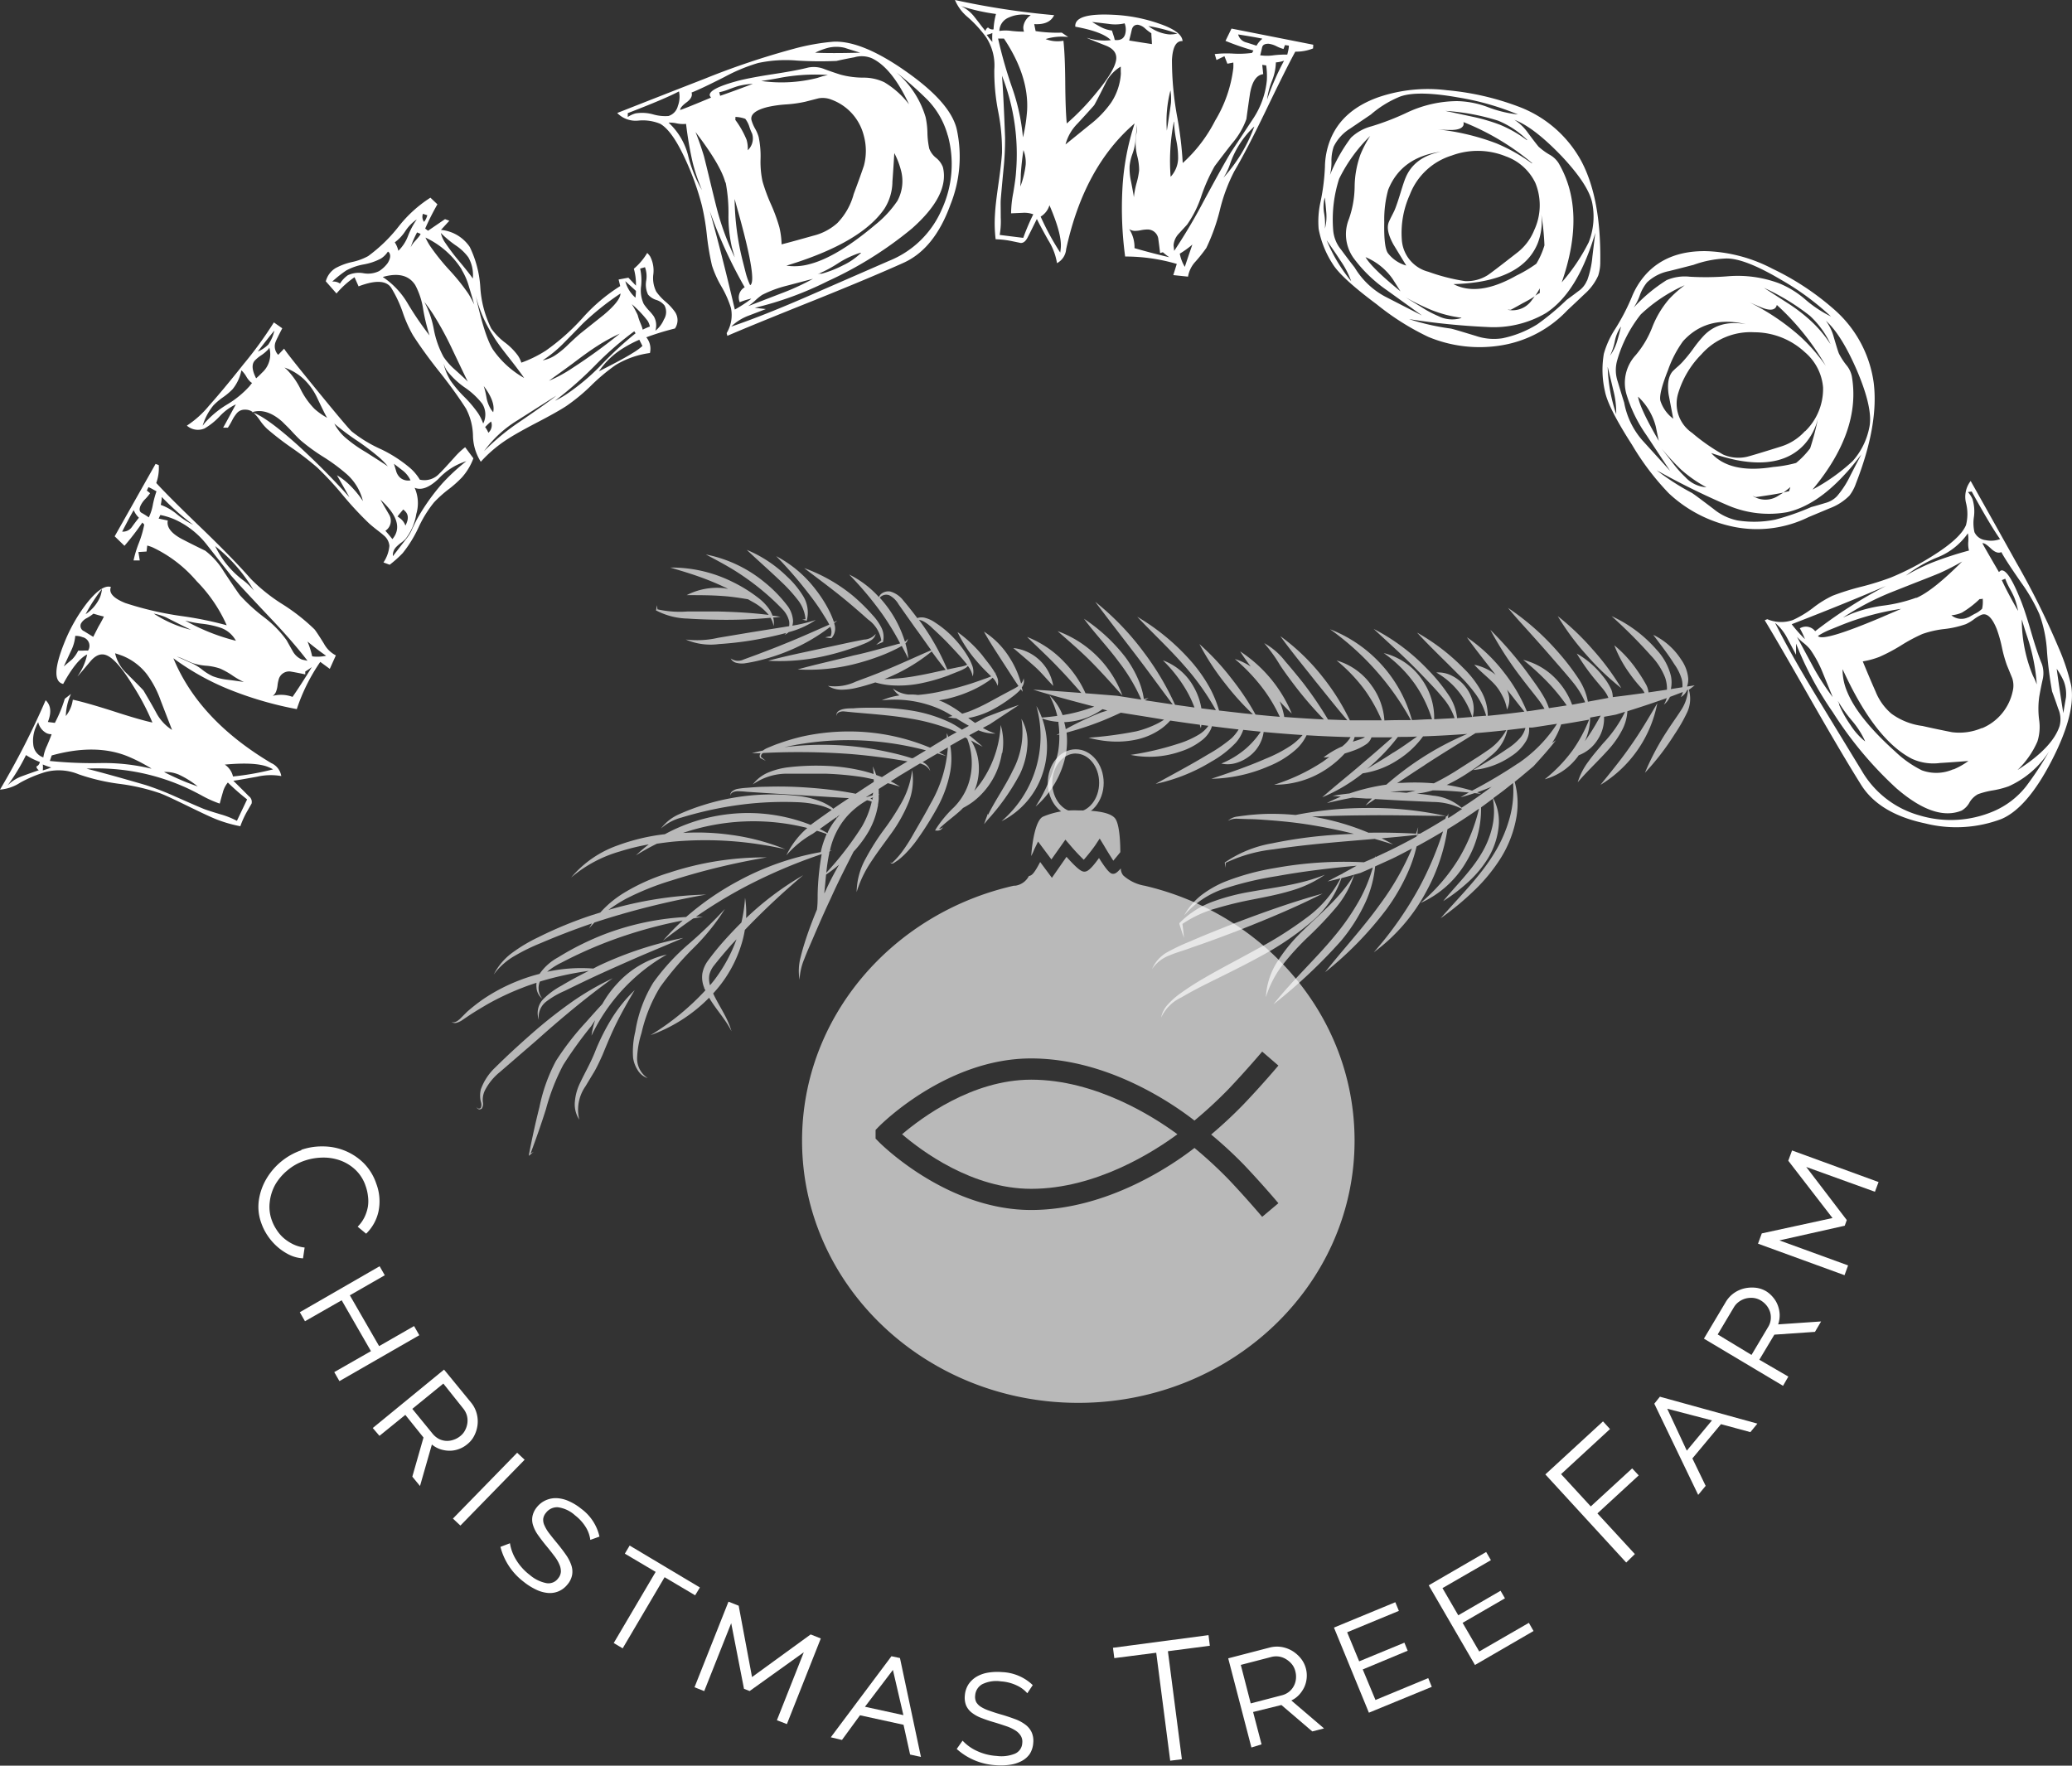 <svg xmlns="http://www.w3.org/2000/svg" viewBox="0 0 296.49 252.68"><rect x="0" y="0" width="296.49" height="252.68" fill="#333333" stroke="none"/><defs><style>.cls-1{opacity:0.66;}.cls-2{fill:#fff;}</style></defs><title>Logo</title><g id="Layer_2" data-name="Layer 2"><g id="logo"><g class="cls-1"><path class="cls-2" d="M153.93,116.83c-2.19,0-4-2.15-4-4.8s1.78-4.8,4-4.8,4,2.15,4,4.8S156.11,116.83,153.93,116.83Zm0-9c-1.85,0-3.36,1.88-3.36,4.19s1.51,4.19,3.36,4.19,3.35-1.88,3.35-4.19S155.78,107.84,153.93,107.84Z"/><path class="cls-2" d="M129.08,162.32c2.74,2.35,10,7.81,18.48,7.81,9.33,0,17.66-5.4,20.92-7.81-3.31-2.44-11.64-7.81-20.92-7.81C139.09,154.51,131.82,160,129.08,162.32Z"/><path class="cls-2" d="M148,121.54l.54-1.11,1.91,2.56,2-2.83.63.73a28.22,28.22,0,0,0,2,2.15A25.21,25.21,0,0,0,156.7,121l.66-1,.61,1c.49.84,1,1.65,1.34,2.17.27-.33.64-.77,1-1.22,0,0,0,0,0,0,0-1-.06-4-.77-4.86-.85-1-3.48-1.11-5.24-1.11a11.46,11.46,0,0,0-5.05.89c-1.06.5-1.55,3.61-1.69,5.64C147.72,122.19,147.88,121.87,148,121.54Z"/><path class="cls-2" d="M163.82,126.76h0a6.11,6.11,0,0,1-3.09-1.48,1.6,1.6,0,0,1-.35-1c-.63.71-.86.77-1.12.77s-.65-.1-2-2.26c-1.29,1.79-1.74,1.95-2.09,1.95s-.81-.17-2.56-2.12l-2.09,3-1.68-2.26c-.87,1.67-1.21,1.95-1.61,2a2.6,2.6,0,0,1-1.94,1.39h-.08a.31.31,0,0,1-.13,0h0c-17.38,3.94-30.31,18.78-30.31,36.49,0,20.72,17.7,37.52,39.53,37.52s39.53-16.8,39.53-37.52C193.84,145.58,181.06,130.81,163.82,126.76ZM178,166.69c2.65,2.79,4.84,5.39,4.93,5.5l-2.32,1.95s-2.23-2.64-4.81-5.36a61.37,61.37,0,0,0-4.88-4.5c-2.94,2.29-12.37,8.88-23.38,8.88-12,0-21.42-9.37-21.81-9.77l-.44-.45V161.7l.44-.45c.39-.4,9.77-9.78,21.81-9.78,11,0,20.37,6.54,23.38,8.89a62.27,62.27,0,0,0,4.88-4.51c2.58-2.72,4.79-5.33,4.81-5.36l2.32,2c-.09.11-2.28,2.71-4.93,5.49a63.39,63.39,0,0,1-4.69,4.38A60.8,60.8,0,0,1,178,166.69Z"/></g><g class="cls-1"><path class="cls-2" d="M87.68,140a39.32,39.32,0,0,0-6.11,3.57A69,69,0,0,0,76,148c-1.77,1.56-3.49,3.13-5.18,4.81a8,8,0,0,0-2,3.05,3.67,3.67,0,0,0,0,1.86,1.17,1.17,0,0,1,0,.78c-.06.2-.59.24-.56-.1-.07.15.09.31.24.34a.44.44,0,0,0,.47-.14,1.35,1.35,0,0,0,.12-.93,3.05,3.05,0,0,1,.29-1.61,8.14,8.14,0,0,1,2.1-2.6l5.31-4.59C80.29,145.74,83.86,142.76,87.68,140Z"/><path class="cls-2" d="M85.16,146a12,12,0,0,0-.52,2.21,26.46,26.46,0,0,1,10.78-11.61,13.77,13.77,0,0,0-7.13,4.19,14.93,14.93,0,0,0-2.1,2.89c-.8.86-1.58,1.74-2.36,2.62a39.14,39.14,0,0,0-4.28,5.53,24.22,24.22,0,0,0-2.36,6.61c-.57,2.24-1.06,4.5-1.5,6.77l0,.2.14-.13.54-.46-.45.25c.79-2.11,1.54-4.23,2.21-6.37a30.47,30.47,0,0,1,2.46-6.29,59,59,0,0,1,4-5.55Z"/><path class="cls-2" d="M87.53,145.76a30.93,30.93,0,0,0-2.35,4.67c-.62,1.61-1.45,3-2.22,4.64a7.43,7.43,0,0,0-.7,2.6,4,4,0,0,0,.63,2.56,5.87,5.87,0,0,1,.88-4.76l1.33-2.21c.43-.77.8-1.58,1.15-2.37.66-1.61,1.3-3.16,2.07-4.69s1.61-3,2.5-4.5A20.75,20.75,0,0,0,87.53,145.76Z"/><path class="cls-2" d="M91.17,151.3a13.45,13.45,0,0,1,.63-3.48,21.75,21.75,0,0,1,2.66-6.56,44,44,0,0,1,4.65-5.47,30.53,30.53,0,0,0,4.61-5.7,61.1,61.1,0,0,1-5.24,5.06,31.4,31.4,0,0,0-5,5.47,19,19,0,0,0-2.57,7,12.14,12.14,0,0,0-.32,3.73,4.36,4.36,0,0,0,.66,1.79,2.61,2.61,0,0,0,1.43,1.15A3.35,3.35,0,0,1,91.17,151.3Z"/><path class="cls-2" d="M73.7,136.76a28.61,28.61,0,0,1,3.69-1.8q3.6-1.54,7.31-2.81c-.14.24-.28.48-.41.73.24-.31.51-.58.77-.86h0a114.32,114.32,0,0,1,16-4,54.36,54.36,0,0,0-14,2.2,21.42,21.42,0,0,1,2.52-1.6A38.56,38.56,0,0,1,96.1,126a98.84,98.84,0,0,1,13.63-3.3,43.48,43.48,0,0,0-14,2.2,28.33,28.33,0,0,0-6.53,2.93,15,15,0,0,0-3.3,2.76l-1.19.37A57.44,57.44,0,0,0,77,134.14a22.86,22.86,0,0,0-3.62,2.15,8.84,8.84,0,0,0-2.73,3.17A9.68,9.68,0,0,1,73.7,136.76Z"/><path class="cls-2" d="M114.93,125.25a43.14,43.14,0,0,0-8.17,6.14,13.56,13.56,0,0,0-.15-2.92,20.81,20.81,0,0,1-.52,3.55c-.84.83-1.65,1.69-2.44,2.57s-1.58,1.85-2.33,2.87a4.48,4.48,0,0,0-.82,1.87,3.92,3.92,0,0,0,.26,2c0,.14.12.26.18.39a36.59,36.59,0,0,1-7.85,6.42,22.33,22.33,0,0,0,8.38-5.36c1,1.7,2.35,3.08,3.2,4.8-.56-2-1.82-3.65-2.62-5.41.45-.5.88-1,1.28-1.55a18.16,18.16,0,0,0,2.86-5.8,14.6,14.6,0,0,0,.39-1.74A107.23,107.23,0,0,1,114.93,125.25ZM102.4,140c-.25.35-.53.68-.8,1a3.29,3.29,0,0,1-.1-1.48,3.45,3.45,0,0,1,.71-1.4c.72-.92,1.52-1.86,2.31-2.76.28-.32.58-.62.87-.94A22.1,22.1,0,0,1,102.4,140Z"/><path class="cls-2" d="M129.9,115.1a8.72,8.72,0,0,0,.62-4.9,12.4,12.4,0,0,1-1.44,4.53,35.07,35.07,0,0,1-2.59,4,34,34,0,0,0-2.63,4.16,10.19,10.19,0,0,0-1.28,4.77,16.22,16.22,0,0,1,2.06-4.32c.87-1.33,1.84-2.61,2.8-3.94A21.29,21.29,0,0,0,129.9,115.1Z"/><path class="cls-2" d="M143.42,107.75a8.71,8.71,0,0,0-.23-4A15.7,15.7,0,0,1,141,111a14,14,0,0,1-1.58,2.17c.06-.16.14-.31.19-.46a8.23,8.23,0,0,0,.33-4.2,7.28,7.28,0,0,0-1-2.56c.55.31,1.1.62,1.68.91-.63-.55-1.27-1.11-1.93-1.64l1.32-.71a6.06,6.06,0,0,0,2.44.47,8.69,8.69,0,0,1-1.81-.81l1-.53,4.18-2.76c-1.59.53-3.15,1.14-4.71,1.73l-1.58.85-.79-.57-.19-.15.44-.07a12,12,0,0,0,3.09-1.15,19.77,19.77,0,0,0,2.72-1.76,8,8,0,0,0,1.25-1.1l0-.06.28.39c0-.21-.08-.41-.12-.62a1.47,1.47,0,0,0,.26-1.3,1.42,1.42,0,0,1-.36.76,13.21,13.21,0,0,0-1.65-3.72,11.81,11.81,0,0,0-3.66-3.72c.85,1.56,1.79,2.93,2.69,4.35.74,1.13,1.45,2.27,2.24,3.42l-.11.09c-.41.28-.88.49-1.35.75-.95.5-1.85,1-2.78,1.5a26.39,26.39,0,0,1-2.8,1.31c-.33.12-.67.22-1,.33a14.9,14.9,0,0,0-2.72-1.67c-.2-.09-.41-.16-.62-.24l1.14-.22a18.57,18.57,0,0,0,3.84-1.33,14.56,14.56,0,0,0,1.78-1,5.81,5.81,0,0,0,.92-.69,2.52,2.52,0,0,1,.71,1.16,1.81,1.81,0,0,0-.08-1.29,2.92,2.92,0,0,0-.23-.47.58.58,0,0,0,.08-.18.63.63,0,0,1-.11.12c-.11-.21-.24-.4-.36-.59-.45-.68-1-1.31-1.46-1.94a18.35,18.35,0,0,0-3.57-3.35,18.28,18.28,0,0,0,2.68,4.09,23.3,23.3,0,0,0,1.66,1.78l.48.47a10.28,10.28,0,0,1-1,.38c-.62.23-1.24.44-1.86.65-1.25.39-2.5.76-3.77,1a25.23,25.23,0,0,1-3.81.63h-.07a6.83,6.83,0,0,0-.79-.06c-.18,0-.37,0-.56,0a4.32,4.32,0,0,1-2.2-.87,3.11,3.11,0,0,0,.94,1,9.59,9.59,0,0,0-2.54.71,16.08,16.08,0,0,1,8.29,1.24,14.06,14.06,0,0,1,1.83,1l-.65.15a6.7,6.7,0,0,0,1.19.18c.44.27.88.54,1.35.81l.46.26-1,.56a11.5,11.5,0,0,0-1.62-1,20.4,20.4,0,0,0-5.46-1.72,32.7,32.7,0,0,0-5.66-.43c-.95,0-1.89,0-2.82.09-.48,0-.92,0-1.43.11a1.86,1.86,0,0,0-.69.3c-.2.14-.35.46-.18.66-.11-.24.08-.43.27-.51a1.56,1.56,0,0,1,.64-.13l1.38.14,2.79.24c1.85.17,3.69.35,5.5.67a28.55,28.55,0,0,1,5.3,1.4c.42.15.83.34,1.24.53l-.22.12-1,.55c-.06-.19-.13-.37-.2-.55,0,.21,0,.42,0,.64L133.09,107a30,30,0,0,0-11.24-2.32,31.07,31.07,0,0,0-7,.71,30.5,30.5,0,0,0-3.39,1c-.56.18-1.09.42-1.63.64a2.75,2.75,0,0,0-.66.38c-.53.11-1.06.24-1.59.38l1.26,0a.64.64,0,0,0-.07.68v0h0l.81.41-.68-.54a.53.53,0,0,1,.3-.58l0,0a100.42,100.42,0,0,1,11.38.07c2.17.13,4.32.38,6.48.68.93.13,1.87.29,2.8.45L128.11,110c-.64.39-1.27.81-1.91,1.21l-.83-.31a8.71,8.71,0,0,0-.48-1.23,10.27,10.27,0,0,1,.12,1.1c-.43-.15-.86-.27-1.3-.39a26.91,26.91,0,0,0-5.5-.78,34.19,34.19,0,0,0-5.54.22,10.81,10.81,0,0,0-2.73.73,5.33,5.33,0,0,0-2.21,1.7,8.54,8.54,0,0,1,5-1.53c1.79,0,3.62,0,5.41,0a45.63,45.63,0,0,1,5.36.5c.52.09,1,.21,1.53.31,0,.12,0,.25,0,.37-.86.55-1.72,1.12-2.58,1.69-.62-.12-1.24-.23-1.87-.33-1.81-.28-3.64-.46-5.47-.58s-3.67-.15-5.51-.09c-.91,0-1.83.08-2.75.15a12,12,0,0,0-1.39.17,2,2,0,0,0-.66.31.72.72,0,0,0-.3.63c.09-.49.61-.59,1-.62a12.82,12.82,0,0,1,1.35.08l2.73.18,5.45.34,5.45.33,1,.06c-.6.4-1.2.79-1.79,1.2l-.46.32-.14-.14a8.05,8.05,0,0,0-1.54-.86,12.79,12.79,0,0,0-3.38-.84,32.63,32.63,0,0,0-13.65,1.35,29.14,29.14,0,0,0-3.22,1.22,6.5,6.5,0,0,0-2.72,2.1,7.08,7.08,0,0,1,2.93-1.57c1.07-.33,2.16-.62,3.25-.88a51.7,51.7,0,0,1,6.62-1.12,48.54,48.54,0,0,1,6.71-.2,15.09,15.09,0,0,1,3.28.47,7.3,7.3,0,0,1,1.54.58.47.47,0,0,1,.09.06c-1,.7-2,1.4-3,2.14a24.46,24.46,0,0,0-11.47-1.57,25,25,0,0,0-9.39,2.9,29,29,0,0,0-6.74,1.6,15.37,15.37,0,0,0-6.67,4.6,18.62,18.62,0,0,1,7-3.74,32.28,32.28,0,0,1,4.11-1A19.92,19.92,0,0,0,91,122.41a31.55,31.55,0,0,1,3-1.67c.83-.12,1.66-.23,2.5-.31a51.36,51.36,0,0,1,15.89,1.11,31.93,31.93,0,0,0-7.84-2.07,34.56,34.56,0,0,0-6.82-.27,31.33,31.33,0,0,1,17.79-.71,12.09,12.09,0,0,0-3,3.92,14.09,14.09,0,0,1,3.79-3.1l.59-.42c.46.14.93.29,1.39.46a13.52,13.52,0,0,0-.83,2.52.15.15,0,0,0,0,.07A38.82,38.82,0,0,0,105.78,126a40.08,40.08,0,0,0-7.6,5.23,38.44,38.44,0,0,0-11.82,2.52A40.36,40.36,0,0,0,79.87,137a7.71,7.71,0,0,0-2.66,2.37,24.62,24.62,0,0,0-2.91.93A25.89,25.89,0,0,0,69.12,143a26.92,26.92,0,0,0-2.3,1.81l-1,1c-.33.29-.75.63-1.22.43a.83.83,0,0,0,.72.13,2.55,2.55,0,0,0,.7-.3l1.2-.81c.8-.53,1.61-1,2.43-1.49a38,38,0,0,1,5.12-2.42c.67-.27,1.35-.49,2-.71a3.19,3.19,0,0,0,0,.69,2.18,2.18,0,0,0,.83,1.59,2.43,2.43,0,0,1-.35-2.45,45.3,45.3,0,0,1,7-1.53c-1.32.66-2.63,1.35-3.89,2.11a11.12,11.12,0,0,0-2.59,1.9,2.86,2.86,0,0,0-.66,3,2.77,2.77,0,0,1,1.07-2.63,12.3,12.3,0,0,1,2.61-1.51c1.86-.91,3.71-1.81,5.59-2.66s3.77-1.69,5.67-2.51l5.74-2.42a52,52,0,0,0-11.89,3.88c-.35.16-.68.34-1,.51a22.64,22.64,0,0,0-6.61.46,10.25,10.25,0,0,1,2.11-1.34,61.39,61.39,0,0,1,6.46-2.92,64.76,64.76,0,0,1,10.83-3.08,35,35,0,0,0-2.82,2.89c1.42-1.11,2.86-2.16,4.32-3.18l1.41-.26c-.34,0-.69,0-1,0a69.47,69.47,0,0,1,6.84-4.18,75.28,75.28,0,0,1,11.14-4.77A37,37,0,0,0,117,128c0,.73,0,1.45-.1,2.17-.52,1.24-1,2.49-1.43,3.76-.34,1-.65,2-.91,3.07a7.58,7.58,0,0,0-.15,3.21,8.7,8.7,0,0,1,.69-3c.38-1,.81-1.95,1.22-2.91.83-1.94,1.67-3.87,2.57-5.77,1-2.24,2.13-4.45,3.25-6.65a16.16,16.16,0,0,0,2.17-2.92,11.48,11.48,0,0,0,1.31-3.65l.06,0-.06-.08a8.66,8.66,0,0,0,.12-.89c0-.2,0-.4,0-.6l.13-.06-.13,0c0-.26,0-.51,0-.77l1.3-.83c.59.16,1.17.31,1.76.51a11.9,11.9,0,0,0-1.34-.77l1.26-.81c1-.59,1.93-1.17,2.9-1.74.1,0,.2,0,.3.08a1.92,1.92,0,0,1,1.19,1,1.92,1.92,0,0,0-1.06-1.27s0,0-.06,0l2.16-1.26,1.22.37c-.32-.18-.66-.34-1-.5l1.26-.72a18.52,18.52,0,0,1-2.49,8.07c-.81,1.55-1.74,3.08-2.61,4.62a23.17,23.17,0,0,1-1.43,2.21c-.26.36-.54.69-.83,1-.15.17-.31.32-.47.48a.35.35,0,0,1-.24.15c-.07,0-.16-.16,0-.2-.14,0-.14.25,0,.28a.49.49,0,0,0,.36-.09l.57-.38a10.87,10.87,0,0,0,1-.88,16.64,16.64,0,0,0,1.76-2.09,47,47,0,0,0,2.88-4.58,17.3,17.3,0,0,0,1.85-5.16,10.83,10.83,0,0,0,0-3.68l1.23-.71.9-.48.29.17a9.58,9.58,0,0,1,.64,3,9.43,9.43,0,0,1-.54,3.7,8.77,8.77,0,0,1-2,3.13,16.79,16.79,0,0,0-2.59,3.12l-.11.21.2,0a.9.9,0,0,0,.94-.49.81.81,0,0,1-.57.24c.87-.86,1.86-1.56,2.82-2.4a8.53,8.53,0,0,0,.62-.59,10.64,10.64,0,0,0,1.47-.92,10.86,10.86,0,0,0,4.08-6.9ZM117.3,118.64c.8-.58,1.62-1.16,2.43-1.73a.55.55,0,0,1-.07.28.56.56,0,0,0,.15-.33l.38-.27a10,10,0,0,0-1.64,2.3c-.06.11-.09.23-.14.34C118,119,117.68,118.82,117.3,118.64Zm.65,9.14c.1-.88.17-1.75.26-2.62a23.13,23.13,0,0,0,1.85-1.41C119.31,125.07,118.6,126.41,118,127.78Zm5.37-9.47a46.43,46.43,0,0,1-5.08,6.59,25.33,25.33,0,0,1,.42-2.79c0-.1,0-.19.07-.28l.34-.12-.32.05a10.88,10.88,0,0,1,2.33-4.8,11.31,11.31,0,0,1,3-2.44,4.6,4.6,0,0,1,.66.2A12.93,12.93,0,0,1,123.32,118.31Zm1.54-4.11c0,.08,0,.16,0,.24a3.07,3.07,0,0,0-.31-.17c.12-.07.25-.11.38-.17S124.87,114.17,124.86,114.2Zm0-.37c-.28.07-.56.15-.83.24l-.09,0,1-.64Zm5.72-5.33-.15,0c-1-.33-2.12-.62-3.2-.85a43.32,43.32,0,0,0-15-.72c.9-.19,1.79-.38,2.7-.51a42.18,42.18,0,0,1,6.83-.5,44.1,44.1,0,0,1,10.74,1.46C131.93,107.71,131.28,108.11,130.63,108.5Z"/><path class="cls-2" d="M147,106.87a6.77,6.77,0,0,0-.84-4,11.72,11.72,0,0,1-1.26,7.44c-1,2.12-2.43,4.12-3.53,6.33,0-.07,0-.15,0-.23-.1.28-.21.56-.31.83l-.24.7.49-.6a31.84,31.84,0,0,0,4.62-6.54A11.14,11.14,0,0,0,147,106.87Z"/><path class="cls-2" d="M128.81,92.08c-.22.06-.45.11-.67.18l-2,.54c-1.33.36-2.65.72-4,1-2.65.69-5.32,1.25-8,2a26.89,26.89,0,0,0,8.33-.82,32.5,32.5,0,0,0,4-1.31c.65-.26,1.29-.56,1.91-.87l.66-.36c.32.6.63,1.21.94,1.83a12.57,12.57,0,0,0-.42-2.2,1.11,1.11,0,0,0,.36-.68,1.21,1.21,0,0,1-.43.44,16.58,16.58,0,0,0-2.25-4.61,18,18,0,0,0-1.35-1.68,1.21,1.21,0,0,1,1.39-.34,3.38,3.38,0,0,1,1.32,1.31L131,89.91c.75,1,1.49,2.09,2.25,3.14-2.33,1-4.59,2.07-6.91,3-1.27.53-2.57,1-3.87,1.49a7,7,0,0,1-4,.61,3.65,3.65,0,0,0,2.08.55,9.53,9.53,0,0,0,2.15-.3c.86-.2,1.71-.46,2.55-.74a11,11,0,0,0,2.36.42,16,16,0,0,0,4-.26,26.54,26.54,0,0,0,3.86-1.07l.37-.14,0,.05a.14.14,0,0,1,0-.06l1.47-.58a5.72,5.72,0,0,0,.92-.47,2,2,0,0,0,.26-.25,3.34,3.34,0,0,1,.7,1.51,2.51,2.51,0,0,0-.1-1.64,8.13,8.13,0,0,0-.75-1.47,14.81,14.81,0,0,0-2-2.54,14.44,14.44,0,0,0-2.5-2.05,4.44,4.44,0,0,0-1.54-.71,2,2,0,0,0-.88,0,.69.69,0,0,0-.15.07c-.65-.87-1.32-1.72-2-2.52a3.57,3.57,0,0,0-1.88-1.3,1.65,1.65,0,0,0-1.16.24,1.14,1.14,0,0,0-.46.56,14.14,14.14,0,0,0-4.26-3.23,48.2,48.2,0,0,1,4.74,5.66A39,39,0,0,1,128.81,92.08Zm6.44,3.79c-1.29.28-2.56.58-3.83.8a27.9,27.9,0,0,1-4.9.51l.21-.07a25.41,25.41,0,0,0,6.59-3.88c.64.88,1.3,1.76,2,2.63Zm-3.09-6.94a5.36,5.36,0,0,1,1.17.88c.76.71,1.52,1.41,2.23,2.15s1.41,1.49,2.1,2.27c.25.3.5.59.74.89a1.51,1.51,0,0,1-.29.13,5.27,5.27,0,0,1-.93.22l-1.63.34a33.51,33.51,0,0,0-3.66-6.57c-.12-.18-.26-.35-.39-.53A2,2,0,0,1,132.16,88.93Z"/><path class="cls-2" d="M124.21,88.65a4.62,4.62,0,0,1,1.9,3l-.74.63c.34-.13.67-.27,1-.42l0,0,0-.09a3,3,0,0,0-.32-2.09,7.66,7.66,0,0,0-1.21-1.68A26.89,26.89,0,0,0,122,85.22a23.61,23.61,0,0,0-6.92-3.92c2.11,1.62,4.2,3.14,6.2,4.81C122.26,86.93,123.24,87.78,124.21,88.65Z"/><path class="cls-2" d="M117.88,88.05c.28.45.57.89.79,1.34-2.17.94-4.29,1.91-6.46,2.77-1.27.53-2.55,1-3.84,1.5l-1.94.71a1.82,1.82,0,0,1-1.87-.14,1.23,1.23,0,0,0,.87.64,3.21,3.21,0,0,0,1.11.06c.73-.11,1.4-.24,2.09-.41a28.5,28.5,0,0,0,4-1.29,26,26,0,0,0,6.17-3.53,1.59,1.59,0,0,1,.05,1.36c-.26,0-.52.1-.78.15.29.05.59.09.89.12h0l.06-.06a2,2,0,0,0,.36-2l0-.11.42-.34-.47.21a11.66,11.66,0,0,0-.63-1.53,18.5,18.5,0,0,0-2-3.15,17,17,0,0,0-5.63-4.76,61.46,61.46,0,0,1,4.72,5.46C116.57,86.06,117.24,87,117.88,88.05Z"/><path class="cls-2" d="M114.08,85.75a5.18,5.18,0,0,1,1.18,2.85l-.5.09c.21,0,.42.09.63.12h.08l0-.11a4.52,4.52,0,0,0-.61-3.5,13.13,13.13,0,0,0-2.25-2.7,18.15,18.15,0,0,0-5.75-3.81c1.68,1.59,3.36,3.06,5,4.63A22,22,0,0,1,114.08,85.75Z"/><path class="cls-2" d="M108.63,84.14a34.64,34.64,0,0,1,3.29,3,3.68,3.68,0,0,1,1,1.76,2.41,2.41,0,0,1,0,.71l-.8.13-4.67.75-4.67.78a13.52,13.52,0,0,1-4.66.25,9,9,0,0,0,4.76.65,47.81,47.81,0,0,0,4.76-.54c1.57-.27,3.13-.59,4.67-1l.2-.06a2.11,2.11,0,0,1-.25.27,1.52,1.52,0,0,0,.58-.37,12.53,12.53,0,0,0,3.89-1.75,22.11,22.11,0,0,1-3.35.82,2.59,2.59,0,0,0,.1-.67,4,4,0,0,0-.89-2.29,19.39,19.39,0,0,0-3.27-3.32A18.85,18.85,0,0,0,101,79.35c1.37.72,2.69,1.42,4,2.22A37.39,37.39,0,0,1,108.63,84.14Z"/><path class="cls-2" d="M123.79,92.07a5.46,5.46,0,0,0,.92-.49,1.44,1.44,0,0,0,.6-.86,2.32,2.32,0,0,1-1.69.81l-2,.4-3.89.84c-2.6.57-5.2,1.08-7.81,1.79a29,29,0,0,0,8-.66,35.29,35.29,0,0,0,3.9-1.1C122.54,92.58,123.16,92.33,123.79,92.07Z"/><path class="cls-2" d="M98.35,88.52c1.48.1,3,.15,4.44.17a69.09,69.09,0,0,0,7.47-.28,3.34,3.34,0,0,1,.43,1.18,2.54,2.54,0,0,0-.06-1.22c.36,0,.71-.06,1.07-.11l-1.16-.16a5.12,5.12,0,0,0-.35-.75,7.25,7.25,0,0,0-1.59-1.72,21.16,21.16,0,0,0-3.89-2.41,19.59,19.59,0,0,0-8.81-2c1.45.43,2.87.85,4.26,1.35s2.73,1.06,4,1.69c-.19,0-.38-.07-.58-.09a9.49,9.49,0,0,0-5.32,1c1.83,0,3.52,0,5.23.13,1.18.08,2.35.26,3.55.46.32.19.66.37,1,.57A7.6,7.6,0,0,1,110,88c-2.4-.3-4.8-.43-7.2-.49-1.48,0-3,0-4.44,0a14.61,14.61,0,0,1-4.28-.31L94,86.61l-.12.72v.06l.07,0A10.11,10.11,0,0,0,98.35,88.52Z"/><path class="cls-2" d="M242.5,98.08l-1.1.17a3,3,0,0,0,.17-1.21,5.51,5.51,0,0,0-1-2.64,9.79,9.79,0,0,0-4-3.55c1.07,1.45,2.12,2.76,3,4.18a7.28,7.28,0,0,1,1.07,2.14,3.54,3.54,0,0,1,.1,1.18l-1.65.26a4.55,4.55,0,0,0,0-1.91,8.45,8.45,0,0,0-2-3.67,19,19,0,0,0-6.49-4.86,70.81,70.81,0,0,1,5.61,5.62,9.71,9.71,0,0,1,2.05,3.15,4.92,4.92,0,0,1,.27,1.76l-2.64.39h0a3,3,0,0,0-.42-1.25,21.64,21.64,0,0,0-1.27-2A17.13,17.13,0,0,0,231,92.35a17.45,17.45,0,0,0,2.28,4.16,20.19,20.19,0,0,0,1.48,1.84,3.55,3.55,0,0,1,.57.82c-1.52.21-3,.41-4.55.59a3.28,3.28,0,0,0-.18-1,8.65,8.65,0,0,0-1.33-2.1,12.76,12.76,0,0,0-3.64-3.13,28.75,28.75,0,0,0,2.74,3.86l.75.9a8.23,8.23,0,0,1,.66.86,4.08,4.08,0,0,1,.37.72c-1,.2-2,.37-2.93.55a8.83,8.83,0,0,0-1.33-3.27,33.38,33.38,0,0,0-2.92-3.81A36,36,0,0,0,215.79,87c1,1.23,2.09,2.4,3.14,3.57s2.1,2.35,3.13,3.54,2.08,2.37,3.05,3.57a12,12,0,0,1,1.72,2.82l-1.87.35a10.52,10.52,0,0,0-2.07-3.42,9.75,9.75,0,0,0-4.93-3A37.16,37.16,0,0,1,222,98.2a29.68,29.68,0,0,1,2.19,2.75c-.85.14-1.7.26-2.55.39a8.38,8.38,0,0,0-.74-1.64c-.7-1.22-1.52-2.28-2.31-3.39a51.94,51.94,0,0,0-5.33-6.17A50.74,50.74,0,0,0,217.7,97c.81,1.08,1.68,2.14,2.48,3.18a14.25,14.25,0,0,1,.83,1.25c-.69.1-1.38.22-2.07.31l-.46.06a23.76,23.76,0,0,0-3.25-5.55,23,23,0,0,0-5.33-5.05c1.34,1.88,2.75,3.61,4.12,5.38a6.86,6.86,0,0,0-1-.69,7.5,7.5,0,0,0-2.06-.76c1,1.11,2.12,1.92,3,2.9A7.62,7.62,0,0,1,215,99.62a5.93,5.93,0,0,1,.64,1.93,3.11,3.11,0,0,0,.21-2.25,4.22,4.22,0,0,0-.2-.6c.81,1,1.63,2.1,2.48,3.14-1.74.23-3.49.43-5.24.6A7.24,7.24,0,0,0,212,99a14.38,14.38,0,0,0-2.59-3.39,29.57,29.57,0,0,0-6.64-5.08c1.9,2.06,3.9,3.94,5.82,5.89a22.21,22.21,0,0,1,2.63,3,10,10,0,0,1,1.44,3c-.64.06-1.28.1-1.92.15a4.32,4.32,0,0,0,0-2.2,5.66,5.66,0,0,0-1.08-2.13,5.75,5.75,0,0,0-1.85-1.51,4.25,4.25,0,0,0-2.28-.49A11.29,11.29,0,0,1,208.74,99a11.17,11.17,0,0,1,1.92,3.6l-2.16.17a7.15,7.15,0,0,0-1.21-3.3,25.12,25.12,0,0,0-3.06-3.73A28.74,28.74,0,0,0,196.56,90l3.49,3.22c1.14,1.08,2.27,2.17,3.35,3.3s2.19,2.26,3.15,3.44a8.8,8.8,0,0,1,1.59,2.81l-2.92.16a9.47,9.47,0,0,0-1.76-5.7A9.27,9.27,0,0,0,198,93.46a18.51,18.51,0,0,1,4.49,4.47,18.27,18.27,0,0,1,2.42,5c-1,0-1.91.09-2.87.12a19.46,19.46,0,0,0-11.72-13,39.23,39.23,0,0,1,11.57,13c-1.26,0-2.53,0-3.79.05a9.53,9.53,0,0,0-1.84-5,9.25,9.25,0,0,0-5-3.58,23.47,23.47,0,0,1,4.05,4.25,22.51,22.51,0,0,1,2.4,4.31c-.83,0-1.66,0-2.49,0l-2.07,0a32.1,32.1,0,0,0-3.94-6.27,30.51,30.51,0,0,0-6-5.77c1.63,2.26,3.37,4.35,5.06,6.5,1.5,1.84,2.95,3.7,4.52,5.53l-2.76-.1a52.86,52.86,0,0,0-3.64-5.34c-.8-1-1.62-2-2.49-3a9.74,9.74,0,0,0-3-2.59,21.94,21.94,0,0,1,2.26,3.14c.72,1.09,1.5,2.13,2.29,3.17a54,54,0,0,0,4,4.61q-2.83-.14-5.68-.36a9.87,9.87,0,0,0-.67-2.25c.56.6,1.13,1.2,1.75,1.77a19.65,19.65,0,0,0-7.39-8.9c.47.76,1,1.47,1.5,2.16a8.67,8.67,0,0,0-2.26-1.07A26.06,26.06,0,0,1,181,98.92a22.14,22.14,0,0,1,2.13,3.66c-1.15-.09-2.31-.2-3.47-.32a37.52,37.52,0,0,0-3.39-5.09,35.87,35.87,0,0,0-4.64-5,35.71,35.71,0,0,0,3.73,5.71,37.55,37.55,0,0,0,3.93,4.34l-1.36-.14a.64.64,0,0,1,0-.07s0,0,0,.07l-3.49-.4a16.33,16.33,0,0,0-1.33-3.25,21.76,21.76,0,0,0-2.85-4,31.65,31.65,0,0,0-7.53-6.17c2.23,2.37,4.58,4.54,6.67,6.93a35.83,35.83,0,0,1,4.59,6.44l-2.08-.26a9.22,9.22,0,0,0-1.06-3,8.27,8.27,0,0,0-4.45-3.87,20.11,20.11,0,0,1,3.44,4.43,15.74,15.74,0,0,1,1.08,2.32l-2.78-.39a39.63,39.63,0,0,0-4.51-7.57,38.79,38.79,0,0,0-6.91-7.17c2,2.68,4,5.23,6,7.86,1.72,2.25,3.37,4.55,5.09,6.83l-4-.6.54-.33-.67.16a10.68,10.68,0,0,0-.72-2.6,15.86,15.86,0,0,0-2-3.49,24.8,24.8,0,0,0-5.85-5.4c1.59,2.15,3.38,4,4.93,6.1a25.57,25.57,0,0,1,3.27,5.47l-3.47-.55-4.51-.36a15.36,15.36,0,0,0-3-4.42,14.64,14.64,0,0,0-5.36-3.64c1.55,1.52,3.09,2.92,4.52,4.44,1.12,1.15,2.17,2.35,3.25,3.58-2.3-.18-4.59-.35-6.89-.47,2.89.88,5.8,1.66,8.73,2.42a22.69,22.69,0,0,1-2.25.73,22,22,0,0,1-2.28.49,7.68,7.68,0,0,0-1.88-2.82,12.19,12.19,0,0,1,1.12,2.93c-.72.1-1.46.18-2.21.24a10.83,10.83,0,0,0-.78-1.65,16,16,0,0,1-5,16.49,11.73,11.73,0,0,0,6-7.17,12.07,12.07,0,0,0-.17-7.54,8,8,0,0,0,2.33.48c0,.07,0,.15,0,.22a14.17,14.17,0,0,1,.12,1.45l-.39.23c.13,0,.26-.06.39-.09a12.57,12.57,0,0,1-.18,2.53,23,23,0,0,1-3.22,7.79,13.26,13.26,0,0,0,4.36-7.59,11.36,11.36,0,0,0,.08-3,44.92,44.92,0,0,0,5.36-1.79c.81-.34,1.61-.69,2.4-1.06,2.07.33,4.13.65,6.2,1-.29.18-.58.36-.87.51a14,14,0,0,1-3.12,1.16,55.83,55.83,0,0,1-6.82.91,15.47,15.47,0,0,0,3.51.55,13.25,13.25,0,0,0,3.59-.34,9.71,9.71,0,0,0,3.32-1.51,7.61,7.61,0,0,0,1.26-1.15c1.27.18,2.54.37,3.82.54l.43.06c0,.16.09.32.13.49a3.55,3.55,0,0,0,.08-.47l1,.13a4.48,4.48,0,0,1-1.35,1.25,13.31,13.31,0,0,1-3.05,1.34,41.52,41.52,0,0,1-6.73,1.57,13.52,13.52,0,0,0,7.1-.47,9.71,9.71,0,0,0,3.23-1.72,4.35,4.35,0,0,0,1.16-1.49,1.88,1.88,0,0,0,.14-.42c1.28.16,2.56.32,3.83.46a6.28,6.28,0,0,1-1,1.25,21.82,21.82,0,0,1-3.43,2.35c-2.42,1.47-4.92,2.78-7.45,4.19a25.45,25.45,0,0,0,8-3.2,14.52,14.52,0,0,0,3.49-2.71,5.42,5.42,0,0,0,1.05-1.82l2.5.26a11.93,11.93,0,0,1-2.16,2.45,12.87,12.87,0,0,1-3.48,2.11,4.17,4.17,0,0,0,2.24-.12,5.79,5.79,0,0,0,2-1.11,5.24,5.24,0,0,0,1.82-3.29c1.86.17,3.71.32,5.57.44a8.66,8.66,0,0,1-1.65,1.49,19.74,19.74,0,0,1-3.59,1.88c-2.53,1.11-5.13,2-7.81,2.89a21.62,21.62,0,0,0,8.26-1.82,13.3,13.3,0,0,0,3.7-2.25,6.51,6.51,0,0,0,1.66-2.16q3.15.19,6.3.27a4.67,4.67,0,0,1-1.07,1.22,1,1,0,0,1-.11.1,12.17,12.17,0,0,0-2.68,1.58c.28,0,.56,0,.84-.08-.34.25-.67.5-1,.73a27.76,27.76,0,0,1-6.91,3.26,13.25,13.25,0,0,0,7.55-2.29,14.34,14.34,0,0,0,2.54-2.18c.39-.12.78-.24,1.16-.38a8.08,8.08,0,0,0,2-1,2,2,0,0,0,.67-.93h3c-1.3,1.14-2.59,2.28-3.91,3.39-2,1.75-4.09,3.39-6.14,5.19a24.17,24.17,0,0,0,5.79-3.43,12.47,12.47,0,0,0,5.15-2,13,13,0,0,0,3.49-3.29q3.16-.11,6.33-.35a41.76,41.76,0,0,0-6.64,3.52,43.88,43.88,0,0,0-4.94,3.74,28.79,28.79,0,0,0-5.28,1.26c-.82.09-1.64.2-2.45.35.41,0,.81.08,1.22.11-.68.28-1.36.58-2,.92q1.83-.44,3.66-.78l2,.13.79,0c-.31.32-.62.62-.92,1l1.38-.93,3.55.2,4.79.22a9.34,9.34,0,0,1,4.1,1c-.66.44-1.31.9-2,1.32,0-.09,0-.17,0-.25h.23l-.22,0c0-.16,0-.32,0-.48,0,.15-.09.3-.14.46a50,50,0,0,0-11.64-1.19,52.34,52.34,0,0,0-10.06,1,35.49,35.49,0,0,0-3.72-.16c-1,0-2,.08-3.05.18-.51.07-1,.12-1.52.2a2.46,2.46,0,0,0-1.4.62,2.54,2.54,0,0,1,1.43-.3l1.51.05c1,0,2,.09,3,.16,2,.15,4,.36,6,.69s4.08.75,6.1,1.26c-1.5.06-3,.14-4.5.28a65.14,65.14,0,0,0-7.22,1.08,17,17,0,0,0-6.77,2.75l0,0v0l.14.74v-.7a21.12,21.12,0,0,1,6.83-1.93c2.37-.35,4.76-.63,7.16-.86s4.88-.43,7.33-.64c.88.26,1.76.52,2.64.8-.53-.31-1.08-.6-1.64-.88,1.69-.15,3.38-.31,5.06-.5a1.83,1.83,0,0,1-.08.25c-1.33.73-2.69,1.44-4.06,2.1l-1.81.85c0-.08,0-.15,0-.23l-.06.25-.32.16-1.27.55a55.38,55.38,0,0,0-12.66.81,35,35,0,0,0-7.31,2,15.16,15.16,0,0,0-3.31,1.91,9.77,9.77,0,0,0-2.45,2.88,13.08,13.08,0,0,1,6.09-3.94,47.75,47.75,0,0,1,7.18-1.68c3.78-.69,7.58-1.14,11.42-1.49l-2,1.1,0-.11s0,.08,0,.13h0c-.73.36-1.45.74-2.16,1.13.62-.13,1.24-.29,1.86-.45a16.41,16.41,0,0,1-4.86,5.64,54.47,54.47,0,0,1-7.12,4.5c-2.47,1.38-5,2.66-7.47,4.1a40.35,40.35,0,0,0-3.61,2.33,11.12,11.12,0,0,0-1.62,1.45,3.84,3.84,0,0,0-1,1.91,6,6,0,0,1,2.91-2.89c1.21-.71,2.45-1.37,3.72-2,2.53-1.26,5.1-2.5,7.6-3.88a41.55,41.55,0,0,0,7.14-4.81,14.22,14.22,0,0,0,4.43-6.37q1.36-.36,2.73-.75l1.76-.77a22.42,22.42,0,0,1-1.8,4.45,33.3,33.3,0,0,1-3.65,5.33c-2.75,3.34-6,6.3-8.77,9.8a75.21,75.21,0,0,0,9.66-9.07,24.54,24.54,0,0,0,3.57-5.67,16.11,16.11,0,0,0,1.32-5l.15-.07,2.21-1c1-.47,1.95-1,2.91-1.48a38.85,38.85,0,0,1-4.59,8c-2.4,3.35-5.24,6.39-7.84,9.69a50,50,0,0,0,8.78-9,28.54,28.54,0,0,0,3.16-5.5,20.09,20.09,0,0,0,1.15-3.49c1.28-.69,2.54-1.41,3.79-2.16a47.75,47.75,0,0,1-3.39,8,51.27,51.27,0,0,1-6.52,9.3,25.87,25.87,0,0,0,7.54-8.75,27.1,27.1,0,0,0,3-8.86l.59-.35c1.33-.83,2.64-1.7,3.93-2.59a25.54,25.54,0,0,1-2.81,7,26.08,26.08,0,0,1-5.55,6.49,14.21,14.21,0,0,0,6.54-5.9,14.53,14.53,0,0,0,2.11-7.78c.57-.4,1.12-.83,1.69-1.24a9.93,9.93,0,0,1-.08,4,13.05,13.05,0,0,1-1.58,3.89c-1.44,2.44-3.56,4.47-5.45,6.77a25.08,25.08,0,0,0,3.54-2.7,15.7,15.7,0,0,0,2.9-3.48,10.83,10.83,0,0,0,1.48-4.34,7.16,7.16,0,0,0-.76-4.21c.69-.51,1.38-1,2-1.51l.84-.67a14.64,14.64,0,0,1-.4,4.67,19.37,19.37,0,0,1-2.3,5.4c-2.06,3.39-5,6.22-7.66,9.29a40.89,40.89,0,0,0,4.72-3.9,24.43,24.43,0,0,0,3.92-4.78,16.38,16.38,0,0,0,2.21-5.84,11.53,11.53,0,0,0-.26-5l.83-.67,1.87-1.57c1.1-1.21,2.2-2.42,3.2-3.72l-.56.41a11,11,0,0,0,1.31-2.67c1.33-.21,2.66-.44,4-.68a20.79,20.79,0,0,1-2.35,4.37,21.53,21.53,0,0,1-4,4.16,8.76,8.76,0,0,0,4.87-3.44,5.45,5.45,0,0,0,2.7-2.22,5.54,5.54,0,0,0,.92-3.28c.57-.11,1.15-.2,1.72-.32l1.29-.4a18.17,18.17,0,0,1-3.16,4.53c-.69.83-1.42,1.65-2.07,2.56a9.85,9.85,0,0,0-1.55,3c1.45-1.69,3-3.1,4.5-4.79a13.25,13.25,0,0,0,1.91-2.79,6.76,6.76,0,0,0,.7-2.59c1.89-.59,3.77-1.21,5.63-1.88a3.54,3.54,0,0,1-.41.94,3,3,0,0,0,.87-1.11l1.85-.7a2.68,2.68,0,0,1-.3.73,2.1,2.1,0,0,0,.9-1l.14-.06a6.05,6.05,0,0,1-1,2.93c-.59.93-1.28,1.86-1.9,2.83a36.7,36.7,0,0,0-3.27,6.13,36,36,0,0,0,4.24-5.5,23.66,23.66,0,0,0,1.73-3,4.6,4.6,0,0,0,.32-3.37Zm-85,3.9a43.55,43.55,0,0,0-5,2.37,7.4,7.4,0,0,0-.22-1v0a10.83,10.83,0,0,0,2.26-.34,9.82,9.82,0,0,0,3.22-1.52l.7.19Zm37.5,3.68c-.4.17-.9.32-1.41.48a3,3,0,0,0,.25-.67h0l1.36,0h.12A1.65,1.65,0,0,1,195,105.66Zm7.8,13.76.22,0-.23.13S202.82,119.46,202.82,119.42Zm.37-.11h-.35c0-.31.09-.62.11-.93-.09.31-.2.61-.3.92-2.27-.12-4.54-.17-6.8-.13a35.57,35.57,0,0,0-8.1-2.32c2.54-.08,5.07-.16,7.6-.17,3.86-.06,7.71.06,11.61.09l-.12.4C205.64,117.91,204.42,118.62,203.19,119.31Zm-3.79-11.62c-1.23.82-2.51,1.57-3.81,2.37.13-.1.27-.2.39-.31a28,28,0,0,0,4.07-4.29c.92,0,1.84,0,2.75-.06C201.66,106.18,200.55,107,199.4,107.69Zm4.44,1.82c2.4-1.57,4.85-3.06,7.31-4.59,1.47-.12,2.94-.26,4.41-.43a8.23,8.23,0,0,1-2.72,2.93c-.61.42-1.23.84-1.89,1.25L209,109.9a35.71,35.71,0,0,1-3.83,2.2,31.91,31.91,0,0,0-4.48-.07c-.27,0-.53,0-.79.06C201.23,111.22,202.53,110.35,203.84,109.51Zm-4.9,3.83c.61-.06,1.23-.12,1.85-.16s1.2,0,1.8-.06c-.43.13-.87.24-1.31.33l-1.06-.08Zm6.11.52c-.77-.13-1.54-.22-2.32-.29a11.2,11.2,0,0,0,2.29-.46c1.72,0,3.45.14,5.18.31-.39.22-.79.44-1.18.68.68-.18,1.34-.38,2-.6l.95.1c-.19-.08-.4-.14-.59-.21.7-.24,1.4-.51,2.09-.8-1.41,1.06-2.84,2.07-4.31,3A7.31,7.31,0,0,0,205.05,113.86Zm12.2-4.62a71.29,71.29,0,0,1-6.58,3.91,26.47,26.47,0,0,0-3.63-.82,24.65,24.65,0,0,0,2.62-1.45,33.16,33.16,0,0,0,3.75-2.76,6.45,6.45,0,0,0,2.3-3.64l2.59-.31a3.64,3.64,0,0,1-.66,1.32,8.58,8.58,0,0,1-2,1.71c-1.54,1.07-3.15,2-4.83,3a11.49,11.49,0,0,0,5.48-2A6.5,6.5,0,0,0,218.4,106a3.24,3.24,0,0,0,.4-1.88l.45,0c.88-.12,1.75-.27,2.63-.4,0,0,0,0,0,.08s0-.06,0-.08l.92-.14A19.92,19.92,0,0,1,217.25,109.24ZM227.51,105c-.23.37-.48.72-.73,1.08a8.17,8.17,0,0,0,.76-3.39l1.51-.28C228.52,103.34,228.05,104.2,227.51,105Z"/><path class="cls-2" d="M160.61,99.54a15.57,15.57,0,0,0-9.27-9.22c1.68,1.49,3.31,2.87,4.83,4.41S159.11,97.87,160.61,99.54Z"/><path class="cls-2" d="M232,98.48a36.25,36.25,0,0,0-4.1-5.54,36.9,36.9,0,0,0-5-4.77A36.31,36.31,0,0,0,227,93.71,37.42,37.42,0,0,0,232,98.48Z"/><path class="cls-2" d="M150.71,98.16A6.49,6.49,0,0,0,145,92.74c1.06.92,2,1.7,3,2.59S149.73,97.15,150.71,98.16Z"/><path class="cls-2" d="M233.37,106.68c-1.33,1.94-2.82,3.74-4.35,5.64a17.57,17.57,0,0,0,8.13-11.68C235.91,102.74,234.73,104.76,233.37,106.68Z"/><path class="cls-2" d="M170.55,135.59c2.13-.72,4.24-1.51,6.34-2.31,4.18-1.64,8.34-3.35,12.37-5.4-4.36,1.2-8.59,2.72-12.79,4.32-2.09.82-4.18,1.65-6.24,2.55a29.65,29.65,0,0,0-3.08,1.45,5.1,5.1,0,0,0-2.31,2.5,5.21,5.21,0,0,1,2.57-2C168.41,136.27,169.49,136,170.55,135.59Z"/><path class="cls-2" d="M179.22,128.73c1.78-.35,3.59-.69,5.37-1.22a16.54,16.54,0,0,0,5-2.33c-3.41,1.4-7,1.78-10.61,2.43a30.44,30.44,0,0,0-5.38,1.4,13,13,0,0,0-4.74,3l-.1.11,0,.1c.21.68.43,1.35.66,2-.06-.66-.13-1.31-.22-2A16.4,16.4,0,0,1,174,130,52.34,52.34,0,0,1,179.22,128.73Z"/><path class="cls-2" d="M187.27,134a51.64,51.64,0,0,0,3.8-4,13.78,13.78,0,0,0,2.71-4.84c-1.89,3.18-4.69,5.45-7.32,8a23.79,23.79,0,0,0-3.57,4.29,10.38,10.38,0,0,0-1.75,5.27,14.63,14.63,0,0,1,2.49-4.76A37.8,37.8,0,0,1,187.27,134Z"/></g><path class="cls-2" d="M22.72,66.56a6.41,6.41,0,0,1-.36,2.56q1.91,2.09,6.81,6.79,4.41,4.28,6.68,6.89a24.72,24.72,0,0,0,4.59,3.68A27.94,27.94,0,0,1,45,90.06c.17.2.63.88,1.36,2.06a4,4,0,0,0,1.7,1.67l-.87,1.93-1.36-1a26.38,26.38,0,0,0-3.36,6.76,51.07,51.07,0,0,1-9.31-2.67,36.35,36.35,0,0,1-8.35-4.61q3.63,8.83,14,15a2.47,2.47,0,0,1,1.44,1.86,8.67,8.67,0,0,0-3.45.09c-2,.36-3.15.56-3.41.58,1.45,1.43,2.18,2.17,2.2,2.2A1,1,0,0,1,36,115s-.22.38-.61,1.06a13.18,13.18,0,0,0-1,2.18,19.42,19.42,0,0,1-3.46-1c-.9-.36-2.23-1-4-1.86s-3.09-1.5-4-1.85a29.08,29.08,0,0,0-5.81-1.35,29.13,29.13,0,0,1-5.86-1.37,7.44,7.44,0,0,0-4.74-.33A18.12,18.12,0,0,0,2.9,112,6.21,6.21,0,0,1,0,113a112.86,112.86,0,0,0,6.53-12.79c.76.71.86,1.75.32,3.11l1,.13A19.19,19.19,0,0,0,9.27,100l.89-.69a8,8,0,0,0-.74,3.16,4.73,4.73,0,0,0,1-2.34q2,.44,5.7,1.62c2.55.83,4.44,1.38,5.69,1.65A34.51,34.51,0,0,0,19,98.07q-2.29-3.72-3.77-4.3c-.79-.32-1.56,0-2.3.88-1.15,1.37-1.76,2.09-1.85,2.15a8.21,8.21,0,0,0,1.39-3.14c-1,.48-2.16,1.89-3.43,4.22-1.33-.31-1.29-2.23.12-5.78a23.47,23.47,0,0,1,3.25-5.76C13.84,84.53,15,83.73,15.87,84c-.34.85.35,1.61,2.06,2.3a46.59,46.59,0,0,0,8.16,1.88,50.31,50.31,0,0,1,6.35,1.3,21.14,21.14,0,0,0-4.3-6.31,18.84,18.84,0,0,0-6.31-4.84,6.89,6.89,0,0,0-.76-.26l-.1.86L19.81,79,20,80.2l-.89,0a15.76,15.76,0,0,1,.77-2.52,14.76,14.76,0,0,0,.76-2.61l-.27-.29a35.58,35.58,0,0,1-2.56,3.33l-1.4-1.36,5.85-10.36Zm-19,41.5a27.94,27.94,0,0,1-2.64,4.35,5.47,5.47,0,0,1,2.1-1.34c.78-.29,1.58-.57,2.38-.85a.74.74,0,0,1-.36-.52.85.85,0,0,0,.5-.66A9.43,9.43,0,0,1,3.73,108.06Zm1.74-4.7a4.88,4.88,0,0,0-.34.72,4.85,4.85,0,0,0-.36,2.46,2.13,2.13,0,0,0,1.44,1.85,6,6,0,0,1,.53-1.68c.38-.89.6-1.44.65-1.64a1.69,1.69,0,0,1-.66-.12A2.35,2.35,0,0,1,5.47,103.36Zm1.86,6.47a9.52,9.52,0,0,1-1.2-.43,3.32,3.32,0,0,1,0,.85A9.94,9.94,0,0,0,7.33,109.83Zm14.31.13a23.17,23.17,0,0,0-3.42-1.75q-4.57-1.83-10.81-.1l-.27.79a60.24,60.24,0,0,0,7.27.3A28.84,28.84,0,0,1,21.64,110ZM10.77,91a6,6,0,0,1-.64,2.21l-1,2.16c.58-.5,1-.85,1.18-1a4.73,4.73,0,0,0,.88-1.26h.71a5.35,5.35,0,0,1,.7,0,1.27,1.27,0,0,0-.8-1.93A2.52,2.52,0,0,0,10.77,91Zm4.09-2.77c-.37-.08-.87-.22-1.49-.41a5.93,5.93,0,0,1-1,.66,1.92,1.92,0,0,0-.79.77.82.82,0,0,0,.45,1.08l1.31.81.75-1.47C14.46,89.05,14.71,88.57,14.86,88.25Zm-.27-3.94a23.8,23.8,0,0,0-2.34,3.61,5.78,5.78,0,0,0,2.05-2.41A4.39,4.39,0,0,0,14.59,84.31Zm18,27.71a3.7,3.7,0,0,0-.71,1.42c-.16.54-.3,1.06-.44,1.58a15.93,15.93,0,0,1-2.69-1.22c-1.23-.65-2.1-1.07-2.62-1.28A30.8,30.8,0,0,0,12.38,110c1.9.48,4.74,1.26,8.54,2.37A42.58,42.58,0,0,1,25.1,114q3.46,1.53,4.08,1.77c.33.13,1.12.39,2.39.77a11.66,11.66,0,0,1,2.33.93l1.46-3.07A32,32,0,0,1,32.62,112ZM16.47,93.49a5.65,5.65,0,0,0,1.68,2.9c1.58,1.58,2.39,2.4,2.42,2.48s.71,1.17,1.72,3a6.56,6.56,0,0,0,2.33,2.59L23,100.27a14.3,14.3,0,0,0-2-3.8,8.38,8.38,0,0,0-3.5-2.63C17.14,93.71,16.8,93.59,16.47,93.49ZM19.13,73c-.39.67-.94,1.7-1.65,3.08a1.56,1.56,0,0,0,1.4-.67q.47-.66,1-1.32A3.18,3.18,0,0,1,19.13,73Zm2.13-3.32-.25.52.47.38a6.55,6.55,0,0,1-.69.83,3.42,3.42,0,0,0-.7,1c-.2.49-.13.83.2,1a10.53,10.53,0,0,1,1,.63,6.82,6.82,0,0,0,.59-1.85,15,15,0,0,1,.51-1.88L21.83,70A5.59,5.59,0,0,0,21.26,69.72ZM22,87.81a17.24,17.24,0,0,0,5.33,2.32C25,89,23.8,88.36,23.7,88.32A8.81,8.81,0,0,0,22,87.81Zm.95-14.12-.25.52,1.31.28c-.19.94.47,1.82,2,2.64q1.66.86,3.36,1.68a10.77,10.77,0,0,1,2.67,3c1.32,2,2.09,3.11,2.3,3.38a25.28,25.28,0,0,0,3.4,3.11A15.48,15.48,0,0,1,41,91.61c.3.53.59,1.06.89,1.58a2.72,2.72,0,0,0,1.32,1.2l.79.17c-1.25-1.64-3-3.69-5.36-6.17q-4.23-4.48-5.56-6l-3.58-4.56a12.18,12.18,0,0,0-4.56-3.52A10.46,10.46,0,0,0,22.9,73.69Zm.2-2.62A5.42,5.42,0,0,1,23,72.25a7.58,7.58,0,0,1,2.34,1.36,11.22,11.22,0,0,0,2.3,1.49A37.62,37.62,0,0,1,23.1,71.07Zm.32,39.41q1.57.81,3.21,1.47c.52.2,1.05.4,1.61.59a13.07,13.07,0,0,0-2.73-1.7A4.88,4.88,0,0,0,23.42,110.48Zm1.69-16.57c.25.09.62.26,1.13.49s.9.41,1.17.52a7.43,7.43,0,0,1,1.48.92,7.4,7.4,0,0,0,1.52.94,8.92,8.92,0,0,0,2.21.51c1.29.16,2,.27,2.24.32a11.69,11.69,0,0,1-1.73-1,11.27,11.27,0,0,0-1.68-.93,8.06,8.06,0,0,0-2-.41,8,8,0,0,1-2-.4c-.22-.09-.61-.26-1.17-.52A6.53,6.53,0,0,0,25.11,93.91Zm1.29-5.13a29.18,29.18,0,0,0,7.31,2.92,4,4,0,0,0-2.1-1.83,12.51,12.51,0,0,0-2.68-.6A16.18,16.18,0,0,1,26.4,88.78Zm4.31-10.69a13.38,13.38,0,0,0,4.1,5,8.38,8.38,0,0,1,1.47,1.44A22.52,22.52,0,0,0,30.71,78.09Zm8.3,32a5.93,5.93,0,0,0-.72-.34q-1.83-.73-6.17-.33a2.8,2.8,0,0,1,1.17,1.7A39.17,39.17,0,0,0,39,110.12Zm5.62-14.67a10.22,10.22,0,0,1-1,.68l0,.41c-.7-.15-1.4-.29-2.11-.41a1.55,1.55,0,0,0-1.65,1,4.89,4.89,0,0,0-.2.92,3.58,3.58,0,0,1-.2.91,1.39,1.39,0,0,1-.5.66,4.72,4.72,0,0,1,2.84.14C42.51,98.8,43.46,97.35,44.63,95.45ZM44,91.81a11.65,11.65,0,0,1,.67,2.12,5.65,5.65,0,0,0,2-.09C46,93.4,45.13,92.73,44,91.81Z"/><path class="cls-2" d="M66.56,64l1.18,1.59a8.64,8.64,0,0,1-1.64,2.73,16,16,0,0,1-2,1.77,17.08,17.08,0,0,0-2,1.81,17,17,0,0,0-2.23,3.62,17.5,17.5,0,0,1-2.26,3.65,16.65,16.65,0,0,1-1.85,1.65l-.89-.33a5,5,0,0,0,.85-2.38,2.17,2.17,0,0,0-.83-1.51c-.15-.14-.46-.39-.94-.76s-.86-.69-1.14-.94a48.52,48.52,0,0,1-3.72-4,45.61,45.61,0,0,0-3.7-4,42.53,42.53,0,0,0-3.6-2.78,42.34,42.34,0,0,1-3.56-2.74,7.61,7.61,0,0,1-1-1.17,6.83,6.83,0,0,0-.93-1.13,1.72,1.72,0,0,0-1.22-.45,1.44,1.44,0,0,0-1.17.48,5.16,5.16,0,0,0-.67,1,11.5,11.5,0,0,1-.63,1.09l-.68,0c.42-.72,1-1.84,1.82-3.33a7.66,7.66,0,0,0-2.28,1.67,9.51,9.51,0,0,1-2.19,1.77,2.39,2.39,0,0,1-2.54-.4,13.84,13.84,0,0,0,3.16-2.84c1.25-1.4,2.9-3.37,4.93-5.93a55.86,55.86,0,0,0,4.36-6l1.2.84q-.79,1.53-.93,1.89a1.75,1.75,0,0,0,.35,1.91l.85-.89q.12.35,4.62,5.86c3,3.68,4.69,5.68,5.06,6a19.27,19.27,0,0,0,4.21,2.55A19.28,19.28,0,0,1,58.71,67a6.86,6.86,0,0,1,1.36,1.64,2.9,2.9,0,0,0,2.85-.92c.12-.09.85-.87,2.19-2.36A10.47,10.47,0,0,1,66.56,64ZM34.67,53.12,34.54,53a6.11,6.11,0,0,1-1.27,2.71,9.36,9.36,0,0,1-1.34,1.13A9.7,9.7,0,0,0,30.55,58,8.28,8.28,0,0,0,29,60.92l.35-.45a13.84,13.84,0,0,1,3.19-2.61,13.78,13.78,0,0,0,3.15-2.58l.38-.48a1,1,0,0,1-.29-.21,3.21,3.21,0,0,1-.55-.73A4,4,0,0,0,34.67,53.12ZM49.4,67.67a26.83,26.83,0,0,0-3.2-2.33A27.13,27.13,0,0,1,43,63c-.3-.28-.73-.71-1.28-1.31s-1-1-1.28-1.3c-1.53-1.38-3-1.84-4.37-1.4q2,.64,6.53,4.71A104.37,104.37,0,0,1,50,71.16c-.39-.71-1-1.76-1.78-3.15a9.47,9.47,0,0,1,1.56,1.16,13.75,13.75,0,0,1,2.15,2.54A7.49,7.49,0,0,0,49.4,67.67ZM38.54,49.75a1.31,1.31,0,0,1-.26.35,5.53,5.53,0,0,1-.91.75,5.12,5.12,0,0,0-.91.75c-.47.52-.41,1.37.19,2.54a10,10,0,0,0,.83-.79A3.53,3.53,0,0,0,38.54,49.75Zm.72-2.44c-.55.65-1.34,1.64-2.37,3a4.73,4.73,0,0,0,1.5-1A5.64,5.64,0,0,0,39.26,47.31Zm4.15,6.89a7.83,7.83,0,0,0-2.7-1.6l.33.29A10.66,10.66,0,0,1,43,55.67a10.9,10.9,0,0,0,2,2.84,9.76,9.76,0,0,0,1.81,1.28c-.15-.22-.64-1.19-1.45-2.91A8.94,8.94,0,0,0,43.41,54.2Zm10.8,11.22A34.59,34.59,0,0,0,51,63a34.64,34.64,0,0,1-3.16-2.38,6.87,6.87,0,0,0,1.57,2,19.8,19.8,0,0,0,3,2.12c1.56,1,2.59,1.65,3.09,2A10.3,10.3,0,0,0,54.21,65.42Zm.18,6,1.3,2.24a1.72,1.72,0,0,1-.54,2.3c.22.24.56.64,1,1.19Q58.12,74.82,54.39,71.46ZM66.73,66a9.13,9.13,0,0,0-4,2.54c-1.33,1.25-2.46,1.67-3.4,1.26a5.4,5.4,0,0,1,.24,3.75A7.78,7.78,0,0,1,58,77.16a4.66,4.66,0,0,1-.63.53,5.64,5.64,0,0,0-.66.57,1.69,1.69,0,0,0-.49,1.33l2.1-2.72A5.49,5.49,0,0,0,59,75.65c.38-.77.59-1.21.65-1.32a30.33,30.33,0,0,1,3.57-5.07A28.32,28.32,0,0,1,66.73,66Zm-9.06,1.37-1.3-1c.1.33.21.68.32,1.06a2,2,0,0,0,.56.92,1.77,1.77,0,0,0,1.49.39A3.79,3.79,0,0,0,57.67,67.37Zm.23,5.72-.19-.18c-.2.22-.47.54-.83,1a3.65,3.65,0,0,1,.56.43,2.1,2.1,0,0,1,.57.88C58.5,74.3,58.47,73.6,57.9,73.09Z"/><path class="cls-2" d="M92.61,36.2a2.77,2.77,0,0,1,.43.51,4.41,4.41,0,0,1,.45,2.53,4.28,4.28,0,0,0,.42,2.5,7.84,7.84,0,0,0,1.33,1.44,7.92,7.92,0,0,1,1.34,1.45,2.1,2.1,0,0,1,0,2.38,38.92,38.92,0,0,0-4.1,1.26A2.57,2.57,0,0,1,93,50.52a12.67,12.67,0,0,0-4.91,1.72,27.34,27.34,0,0,0-3.57,3A26.48,26.48,0,0,1,81,58.13q-1.29.84-4.07,2.29T72.8,62.73a18.92,18.92,0,0,0-4,3.35,7.2,7.2,0,0,1-1.12-3.75,8.72,8.72,0,0,0-1-3.86c-.77-1.21-2-3-3.79-5.25s-3-4-3.8-5.25a18.35,18.35,0,0,1-1.49-3.36A17.85,17.85,0,0,0,56,41.22c-.69-1.09-2.26-1.17-4.69-.24l-.58-1.31A13.32,13.32,0,0,0,48.15,42l-1.53-1.74A3.14,3.14,0,0,1,48,38.38a8.84,8.84,0,0,1,2.36-.88,8.35,8.35,0,0,0,2.32-.85A22,22,0,0,0,57,32.47a18.29,18.29,0,0,1,4.59-4.18l1,.95a37.29,37.29,0,0,0-1.75,3.47l.41.31,2.43-1.66.62.23L63.1,32.9a5.6,5.6,0,0,1,4.12,2.44,15.34,15.34,0,0,1,1.51,5.77A15.38,15.38,0,0,0,70.29,47a9.21,9.21,0,0,0,1.94,2,8.9,8.9,0,0,1,1.89,1.9,4,4,0,0,1,.48,1,17.24,17.24,0,0,0,3.5-1.72,31.2,31.2,0,0,0,5.23-4.64,24.92,24.92,0,0,1,5.42-4.6L88.52,40l1.4-.26L91,40.88a8.14,8.14,0,0,0-.3-2.42A8.93,8.93,0,0,0,92.61,36.2Zm-36.94-.07L55.51,36a3.31,3.31,0,0,1-1,1,8.28,8.28,0,0,1-2.46.84,8.21,8.21,0,0,0-2.51.87,16.77,16.77,0,0,0-2,1.59,1.66,1.66,0,0,1,1.11.28,4.18,4.18,0,0,1,1.12-1.19A3.71,3.71,0,0,1,52,39.1a3.64,3.64,0,0,0,2.24-.3,4.57,4.57,0,0,0,1.24-1.16C55.87,37,55.94,36.51,55.67,36.13ZM61.46,48a27.49,27.49,0,0,1-.9-3.7,10.8,10.8,0,0,0-1.14-3.5q-1.35-2.11-4.65-1.16a11.61,11.61,0,0,1,3.63,3.89A45.44,45.44,0,0,0,61.46,48ZM59.64,31.4A6,6,0,0,0,58,33.07a6.12,6.12,0,0,1-1.51,1.61A3.66,3.66,0,0,1,57,35.89a5.8,5.8,0,0,0,1.39-2.14A10.87,10.87,0,0,1,59.64,31.4Zm.53,2.06-.49-.2a13,13,0,0,0-.92,2.15,3.48,3.48,0,0,1,.53-.8C59.93,33.92,60.22,33.54,60.17,33.46Zm1-2.65-.65-.21a1.21,1.21,0,0,0,.16,1.15A2.33,2.33,0,0,0,61.14,30.81Zm-.51,12.28a13.41,13.41,0,0,1,1.41,4,13.41,13.41,0,0,0,1.41,4,9.69,9.69,0,0,0,1.63,1.82q1.47,1.32,1.83,1.71c-.15-.29-.93-1.91-2.34-4.88A45.27,45.27,0,0,0,62,45,22.18,22.18,0,0,0,60.63,43.09Zm5.42-4.5A12.27,12.27,0,0,0,60.88,34a10.06,10.06,0,0,0,.66,1.2,31.64,31.64,0,0,0,2.71,3.39A29.86,29.86,0,0,1,67,42a13.65,13.65,0,0,1,.86,1.59q-.36-1.29-.75-2.55A9.39,9.39,0,0,0,66.05,38.59Zm1.58,1.24a5.1,5.1,0,0,0-.64-3,7.09,7.09,0,0,0-1.73-1.66,15.21,15.21,0,0,1-2.21-1.83,4.17,4.17,0,0,0,.69,1.49,30.3,30.3,0,0,0,2.05,2.69C66.78,38.67,67.39,39.46,67.63,39.83Zm1.5,20.75A2.9,2.9,0,0,0,69,57.77a11,11,0,0,0-2.45-2.29A11.62,11.62,0,0,1,63.92,53a4.42,4.42,0,0,1-.45-1,8,8,0,0,0,1,2.47,16.42,16.42,0,0,0,2,2.36,17.23,17.23,0,0,1,1.93,2.29A7,7,0,0,1,69.13,60.58ZM68.07,42.31c.85,3.91,1.68,6.48,2.47,7.72A13.54,13.54,0,0,0,75,54.09c-.51-.75-1.33-1.83-2.44-3.24-.93-1.18-1.61-2.12-2-2.81A19.23,19.23,0,0,1,68.07,42.31Zm1.15,12.94a11.56,11.56,0,0,1,.4,1.68,4.86,4.86,0,0,0,.58,1.56,4.29,4.29,0,0,0,.37.5C70.8,58,70.36,56.75,69.22,55.25ZM79.6,56.62l-5.53,3.52a16.44,16.44,0,0,0-4.8,4.42,33,33,0,0,1,5-4.14Q78.58,57.48,79.6,56.62Zm-9.33,3.7a7.48,7.48,0,0,0-.85.8,3.42,3.42,0,0,1,.46.81A1.45,1.45,0,0,0,70.27,60.32ZM88.79,42A39.19,39.19,0,0,0,83.4,46.3c-.9.93-1.82,1.87-2.75,2.81a17.62,17.62,0,0,1-3,2.46,4.9,4.9,0,0,0,1.82-.74,12.4,12.4,0,0,0,1.88-1.56c.91-.86,1.51-1.4,1.79-1.62l3.25-2.59C88,43.71,88.78,42.68,88.79,42Zm0,5.7a25.12,25.12,0,0,0-3.29,1.79c-.92.58-2.08,1.41-3.48,2.48-1.8,1.33-3,2.17-3.46,2.52a19.5,19.5,0,0,0,3.33-1.81A78.36,78.36,0,0,0,88.77,47.68Zm2.16,0-.19-.29a46,46,0,0,0-5.66,4.94,53,53,0,0,1-5.68,5,13.56,13.56,0,0,0,1.74-1,31.3,31.3,0,0,0,5-4.25A49.69,49.69,0,0,1,90.93,47.71Zm.53.92a16.7,16.7,0,0,0-2.31,1.21,11.28,11.28,0,0,0-3.47,3.31q3.63-1.84,4.85-2.63a8.74,8.74,0,0,0,1.38-1Zm-.49-7-1.51-1.38a4.67,4.67,0,0,0,1.45,2.36A9.76,9.76,0,0,0,91,41.63Zm2,5.12a2.17,2.17,0,0,0-.35-.87,16,16,0,0,0-2.23-2.34,14.46,14.46,0,0,1,.84,1.55,8.4,8.4,0,0,0,.26.83l.25.62a4.19,4.19,0,0,1,.21.65C92.14,47.08,92.48,46.93,92.93,46.75Zm-.64-8.52-.75.22a7.65,7.65,0,0,1,.14,2.5,4.58,4.58,0,0,0,.37,2.55,7.41,7.41,0,0,0,.8,1,7,7,0,0,1,.65.79,2.6,2.6,0,0,1,.22,2.05A4,4,0,0,0,95,45.72a2,2,0,0,0,.09-2,2.4,2.4,0,0,0-1.19-.8,2.52,2.52,0,0,1-1.17-.77,3.3,3.3,0,0,1-.26-2A3.8,3.8,0,0,0,92.29,38.23Z"/><path class="cls-2" d="M136.88,18.39a18.4,18.4,0,0,1-.88,10.9q-2.28,6.32-6.71,8.32T116.7,42.9q-9.23,3.69-12.62,5.16l-.1-.39a5,5,0,0,0,.61-3.61A14.72,14.72,0,0,0,103.23,41a14.91,14.91,0,0,1-1.35-3,37,37,0,0,1-.73-4.33,33.75,33.75,0,0,0-.72-4.29A39,39,0,0,0,98.16,23q-1.91-4.25-3.68-5.28a6.52,6.52,0,0,0-3.16-.46,3.68,3.68,0,0,1-3-1.09q6.27-2.47,12.51-4.9a111.79,111.79,0,0,1,12.8-4.3,31.72,31.72,0,0,1,5.59-1c2.69-.14,6.14,1.25,10.35,4.2S136.21,15.81,136.88,18.39ZM97.16,13.08q-2,1.06-7.33,3.11v.55a4,4,0,0,1,1.1-.51,5.86,5.86,0,0,1,2.53.14,6.17,6.17,0,0,0,2.2.23A2,2,0,0,0,97,15.16,3.71,3.71,0,0,0,97.16,13.08Zm1,4.65a4.45,4.45,0,0,1-1.31-.07,4.51,4.51,0,0,0-1.18-.11,9.62,9.62,0,0,1,2.78,4.65,18.53,18.53,0,0,0,2,5,27,27,0,0,1-1.33-3.93A52.31,52.31,0,0,1,98.17,17.73Zm32-2.62q-2.48-5.4-5.42-6.78a3.73,3.73,0,0,0-2.49-.13c-.87.16-1.72.33-2.55.52a54.18,54.18,0,0,1-5.64-.05,18.89,18.89,0,0,0-5.59.35,24.9,24.9,0,0,0-4.81,2c-2.31,1.17-3.87,1.91-4.7,2.22.15.47-.09.94-.71,1.4s-.93.83-.92,1.1q.68-.21,4.41-1.77l-.17-.27q-.25-1,4.13-2.16c1.11-.28,2.77-.6,5-.94s3.86-.65,4.94-.93a4.06,4.06,0,0,1,2.33.22c.77.29,1.54.55,2.3.79a12.51,12.51,0,0,0,3.38.43,6.93,6.93,0,0,1,2.89.66A12.65,12.65,0,0,1,130.21,15.11Zm-26.37,11c-.43-1.65-1.85-4.05-4.27-7.22.41,1,.82,2.17,1.21,3.46.23.91.52,2.09.87,3.55.44,1.82.73,3,.87,3.55a38.59,38.59,0,0,0,2.67,7.39l-.4-1.39a19.86,19.86,0,0,1-.5-4.69A23,23,0,0,0,103.84,26.13Zm3.65,16.64a10.18,10.18,0,0,0-1.6.5l-.06-.21a1.68,1.68,0,0,1,.78-1.93,66.64,66.64,0,0,1-5-10.92q1.65,5.85,3.59,14.11A18.64,18.64,0,0,0,107.49,42.77ZM107.73,12a10.66,10.66,0,0,0-2,.29c-.28.07-.73.23-1.35.46a8.23,8.23,0,0,1-1.46.45l.13.51C104.11,13.35,105.67,12.78,107.73,12Zm27.89,7.4a11.77,11.77,0,0,0-2.9-5.11,49.35,49.35,0,0,0-4.47-3.94,13.36,13.36,0,0,1,4.2,6.42,11.62,11.62,0,0,1,.26,2.27,11.82,11.82,0,0,0,.26,2.23,3.07,3.07,0,0,0,1,1.34,3.16,3.16,0,0,1,.95,1.3q1,4-4.46,8.82a54,54,0,0,1-12,7.5A48.09,48.09,0,0,1,108,44.05l1.59.18-2.62,1a7.22,7.22,0,0,0-2.34,1.51q4.61-1.56,11.38-4.52l11.23-4.9a13.79,13.79,0,0,0,7.52-7.34A15.5,15.5,0,0,0,135.62,19.35ZM105.87,31.19l-.75-2.71a37.64,37.64,0,0,0,1.17,8.92l.4,1.58a10.16,10.16,0,0,0,.65,1.83Q108.36,40.32,105.87,31.19Zm1.75-12.08a6.86,6.86,0,0,1-.37-.9,3.63,3.63,0,0,0-.61-1.21,4.75,4.75,0,0,0-1.41-.27.79.79,0,0,1,0,.24.82.82,0,0,0,0,.2A12.94,12.94,0,0,1,106.83,20,4.5,4.5,0,0,1,107,21.5,2.3,2.3,0,0,0,107.62,19.11Zm8.71,20.79-3.79,1a16.47,16.47,0,0,0-3.48,1.3,7.61,7.61,0,0,0-1,.81,8.15,8.15,0,0,1-1,.8L111.75,42A33.31,33.31,0,0,0,116.33,39.9Zm7.26-20.54A7.38,7.38,0,0,0,119,14.27a3.36,3.36,0,0,0-1.87-.2l-1.91.49a18.11,18.11,0,0,1-2.68.38,17,17,0,0,0-2.72.38c-1.73.44-2.49,1.08-2.28,1.9a5.62,5.62,0,0,0,.51,1.19,5.62,5.62,0,0,1,.51,1.19,13.38,13.38,0,0,1,.27,3.15,13.33,13.33,0,0,0,.28,3.2,25.09,25.09,0,0,0,1.2,3.26,24,24,0,0,1,1.21,3.3,11.69,11.69,0,0,1,.32,2.46c1.53-.39,3-.81,4.54-1.24a8,8,0,0,0,3.44-1.81,9.46,9.46,0,0,0,2.34-4.15c.5-1.34,1-2.69,1.46-4.06A8.24,8.24,0,0,0,123.59,19.36Zm-5.13-8.63a27.28,27.28,0,0,0-7,.44c-.55.11-1.39.25-2.53.42a20.9,20.9,0,0,0,8-.43l.75-.24Zm10.42,13.49a11.45,11.45,0,0,0-.91-2.31c-.08,1.36-.17,2.71-.27,4.07a7.33,7.33,0,0,1-1.14,3.88q-3.23,4.74-13.27,7.92l-.76.24a8.09,8.09,0,0,0,3.31-.22q3.91-1,9.41-5.64a15.5,15.5,0,0,0,3.16-3.41A5.94,5.94,0,0,0,128.88,24.22ZM123.09,7.54c-.76-.23-1.5-.46-2.23-.7a5.07,5.07,0,0,0-2.36,0,9.87,9.87,0,0,0-1.86.7Q118.8,7.65,123.09,7.54Zm.14,28.63-.12,0A13.22,13.22,0,0,0,120,37.63a19.21,19.21,0,0,1-3,1.61l.3-.08a1.46,1.46,0,0,0,.31,0,15.4,15.4,0,0,0,3-1.18A9.52,9.52,0,0,0,123.23,36.17Z"/><path class="cls-2" d="M187.89,6.93a6.4,6.4,0,0,1-2.54.46Q184,9.86,181.05,16q-2.67,5.52-4.43,8.51A24.51,24.51,0,0,0,174.57,30a28.25,28.25,0,0,1-1.95,5.48,22.35,22.35,0,0,1-1.53,1.93A4.13,4.13,0,0,0,170,39.59l-2.11-.22.5-1.6A26.13,26.13,0,0,0,161,36.71a51.78,51.78,0,0,1-.39-9.68,36,36,0,0,1,1.75-9.37q-7.25,6.22-9.8,18a2.49,2.49,0,0,1-1.31,2A8.76,8.76,0,0,0,150,34.38c-1-1.79-1.53-2.8-1.63-3.05-.9,1.83-1.37,2.76-1.4,2.79-.26.45-.57.67-.92.65l-1.2-.25a13.13,13.13,0,0,0-2.38-.28,19.37,19.37,0,0,1-.09-3.62c.05-1,.22-2.42.5-4.37s.44-3.42.5-4.38a28.44,28.44,0,0,0-.55-5.94,29.38,29.38,0,0,1-.55-6,7.38,7.38,0,0,0-1.18-4.61,17.19,17.19,0,0,0-2.65-2.89A6.35,6.35,0,0,1,136.65,0a112.66,112.66,0,0,0,14.19,2.17c-.44.94-1.39,1.37-2.85,1.28l.2,1a20.22,20.22,0,0,0,3.74.22l.93.63a7.77,7.77,0,0,0-3.24.29,4.69,4.69,0,0,0,2.55.24c.15,1.36.24,3.34.26,5.92s.09,4.65.22,5.92a35.19,35.19,0,0,0,4.18-4.33c1.87-2.24,2.83-3.89,2.9-4.94.05-.85-.47-1.49-1.56-1.9-1.67-.66-2.55-1-2.63-1.09a8.19,8.19,0,0,0,3.42.34c-.78-.81-2.47-1.45-5.09-1.93q-.18-2,5.53-1.7a22.94,22.94,0,0,1,6.49,1.27q3.24,1.11,3.33,2.49c-.91-.06-1.42.84-1.52,2.68a44.66,44.66,0,0,0,.78,8.33,52.3,52.3,0,0,1,.76,6.44,21,21,0,0,0,4.64-6.07,18.87,18.87,0,0,0,2.6-7.51,7.28,7.28,0,0,0,0-.8l-.85.17-.42-1.08-1.14.55-.25-.85a15.17,15.17,0,0,1,2.62-.07,14.14,14.14,0,0,0,2.72-.1l.2-.34a36.82,36.82,0,0,1-4-1.38l.86-1.76L187.92,6.4ZM142.52,2a28.24,28.24,0,0,1-5-1.13,5.32,5.32,0,0,1,1.93,1.57c.52.65,1,1.31,1.56,2a.72.72,0,0,1,.38-.51.83.83,0,0,0,.78.27A10.37,10.37,0,0,1,142.52,2ZM142,6a10.41,10.41,0,0,1,0-1.28,3,3,0,0,1-.81.26A10.84,10.84,0,0,0,142,6Zm4.39,13.62a23.65,23.65,0,0,0,.58-3.8q.28-4.92-3.31-10.3h-.84a62.65,62.65,0,0,0,2,7A29.45,29.45,0,0,1,146.37,19.58Zm1.17-17.43a4.53,4.53,0,0,0-.79-.09,4.81,4.81,0,0,0-2.45.42A2.14,2.14,0,0,0,143,4.43a6,6,0,0,1,1.77,0,16.23,16.23,0,0,0,1.76.1,1.82,1.82,0,0,1-.1-.67A2.32,2.32,0,0,1,147.54,2.15Zm.33,28.49a3.75,3.75,0,0,0-1.57-.22l-1.64.07a16.09,16.09,0,0,1,.31-2.93c.23-1.37.36-2.33.39-2.89a30.8,30.8,0,0,0-2-13.87q.22,2.92.44,8.85a41.88,41.88,0,0,1-.22,4.48c-.24,2.51-.37,4-.4,4.43s0,1.19,0,2.51a11.41,11.41,0,0,1-.15,2.51l3.37.42A33,33,0,0,1,147.87,30.64Zm-1.44-9.21c-.18,1.17-.31,2.33-.38,3.5,0,.56-.05,1.13-.06,1.72a12.91,12.91,0,0,0,.76-3.13A4.91,4.91,0,0,0,146.43,21.43Zm5.26,14.68q.06-.39.09-.78c.08-1.32-.47-3.31-1.63-6A2.85,2.85,0,0,1,148.91,31,37.57,37.57,0,0,0,151.69,36.11Zm8.68-26.63A5.62,5.62,0,0,0,158.15,12c-1,2-1.53,3-1.6,3.08s-.88,1-2.35,2.59a6.59,6.59,0,0,0-1.73,3L156,17.81a14.57,14.57,0,0,0,3-3.13,8.48,8.48,0,0,0,1.39-4.14C160.37,10.18,160.38,9.83,160.37,9.48Zm.54-6.18a6,6,0,0,1-2.29.08q-2.24-.27-2.37-.27c.66.39,1.11.65,1.37.78a4.62,4.62,0,0,0,1.47.44l.22.68a4.06,4.06,0,0,1,.18.67c1,.12,1.52-.34,1.58-1.36A2.38,2.38,0,0,0,160.91,3.3Zm6.47,33.53a9.28,9.28,0,0,1-1-.77l-.4.11q-.12-1.06-.27-2.13a1.55,1.55,0,0,0-1.51-1.24,5.05,5.05,0,0,0-.94.1,4.18,4.18,0,0,1-.93.1,1.45,1.45,0,0,1-.77-.26,4.78,4.78,0,0,1,.76,2.73C163.53,35.86,165.21,36.32,167.38,36.83ZM164.83,6.31c0-.39-.06-.9-.08-1.55a6.91,6.91,0,0,1-.93-.72,2,2,0,0,0-1-.5c-.47,0-.76.23-.88.77s-.24,1-.36,1.49l1.64.26Zm-2.14,11.5c0,.27-.05.68-.11,1.23s-.11,1-.12,1.27a7.79,7.79,0,0,1-.41,1.7,7.14,7.14,0,0,0-.41,1.74,8.84,8.84,0,0,0,.21,2.26c.25,1.28.38,2,.4,2.22a12.8,12.8,0,0,1,.36-1.94A11.18,11.18,0,0,0,163,24.4a7.77,7.77,0,0,0-.25-2,7.88,7.88,0,0,1-.25-2.05c0-.23,0-.65.12-1.27A5.91,5.91,0,0,0,162.69,17.81Zm5.8-13a23.44,23.44,0,0,0-4.16-1.08,5.77,5.77,0,0,0,2.92,1.19A4.34,4.34,0,0,0,168.49,4.8Zm-1,8.1a17.6,17.6,0,0,0-.52,5.79c.39-2.54.58-3.86.59-4A8.24,8.24,0,0,0,167.48,12.9Zm.48,4.52a29.15,29.15,0,0,0-.46,7.87,4,4,0,0,0,1.07-2.58A12.14,12.14,0,0,0,168.3,20,15.8,15.8,0,0,1,168,17.42Zm13.22-8.07-.57-.08.14,1.33c-.94.12-1.57,1-1.88,2.71-.19,1.23-.36,2.46-.53,3.72a11,11,0,0,1-2.05,3.49c-1.47,1.88-2.3,3-2.49,3.25a25.3,25.3,0,0,0-1.88,4.2,15.5,15.5,0,0,1-2.06,4.16l-1.22,1.33a2.69,2.69,0,0,0-.72,1.64l.09.79a79.35,79.35,0,0,0,4.16-7q2.93-5.43,4-7.17l3.19-4.83a12,12,0,0,0,1.91-5.44A10.65,10.65,0,0,0,181.18,9.35ZM170.62,35a13,13,0,0,1-1.8,1.3,5.58,5.58,0,0,0,.72,1.89C169.76,37.51,170.12,36.45,170.62,35Zm8.85-16.89a13.26,13.26,0,0,0-3.5,5.48,8.71,8.71,0,0,1-.9,1.84A22.53,22.53,0,0,0,179.47,18.15Zm1.14-12.58c-.75-.16-1.9-.36-3.44-.6a1.61,1.61,0,0,0,1.08,1.12c.52.15,1,.31,1.55.49A3.22,3.22,0,0,1,180.61,5.57Zm3.82,1-.56-.08-.21.56a5.3,5.3,0,0,1-1-.39,3.44,3.44,0,0,0-1.14-.36c-.53,0-.83.15-.92.52-.16.7-.25,1.07-.28,1.13a6.66,6.66,0,0,0,1.94,0,15,15,0,0,1,1.94-.1q.06-.21.15-.63A3.53,3.53,0,0,0,184.43,6.55Zm-.7,2.16a4.59,4.59,0,0,1-1.16.24A7.6,7.6,0,0,1,182,11.6a10.9,10.9,0,0,0-.69,2.65A37.61,37.61,0,0,1,183.73,8.71Z"/><path class="cls-2" d="M228.69,39.45a7.75,7.75,0,0,1-1.95,2.63c-.82.78-1.63,1.55-2.44,2.3a16.65,16.65,0,0,1-9.22,5,19.06,19.06,0,0,1-10.7-1.17A36.85,36.85,0,0,1,197,43.55q-5.08-3.78-6.31-5.79a13.91,13.91,0,0,1-2-5,12.75,12.75,0,0,1,.27-3.88,30.42,30.42,0,0,0,.63-5,11,11,0,0,1,.76-3.87q1.69-4.25,6.9-6.1a21.88,21.88,0,0,1,9.77-1,38.56,38.56,0,0,1,10.12,2.29,17,17,0,0,1,9.15,7.88q2.82,5.34,2.7,14.4A6.26,6.26,0,0,1,228.69,39.45Zm-39.1-6.73a6.82,6.82,0,0,0,.2-2.22c-.06-.76-.13-1.51-.22-2.24a5.11,5.11,0,0,0-.11,2.18A9.18,9.18,0,0,1,189.59,32.72Zm3.76,7.53a12.87,12.87,0,0,0-1.57-3c-.64-1-1.28-1.9-1.94-2.86A23.13,23.13,0,0,0,193.35,40.25Zm23.86-23.87a38.26,38.26,0,0,0-8.59-2.44c-4.11-.73-7-.72-8.56,0a14.94,14.94,0,0,0-3.9,2.45l-2.95,2a6.31,6.31,0,0,0-2.37,2.6,6.46,6.46,0,0,0-.32,2,7.63,7.63,0,0,1-.21,2.05,23.47,23.47,0,0,1,3-5.33,6.69,6.69,0,0,1,2.93-1.63,36.77,36.77,0,0,0,5.16-2,17.07,17.07,0,0,1,7.1-1.61,13.18,13.18,0,0,1,4.35.84A17.17,17.17,0,0,0,217.21,16.38ZM203.48,45.15l-5-3.6A20.1,20.1,0,0,1,193.74,37a5.84,5.84,0,0,1-.71-5.68,14.43,14.43,0,0,0,.81-4.58,14,14,0,0,1,.83-4.62,16.07,16.07,0,0,1,1.4-2.67,22.24,22.24,0,0,0-4.45,6.14,19,19,0,0,0-.85,7.34,5,5,0,0,0,1.15,2.82c.63.86,1.27,1.7,1.92,2.53a11.32,11.32,0,0,0,4.32,4.14Zm-3.08-3.46c-.25-.39-.63-1-1.13-1.78a8.88,8.88,0,0,0-3.87-3.11Q196.29,38.35,200.4,41.69Zm.82-3.7-1.83-3c-.75-1.37-1-2.46-.63-3.28.08-.19.22-.48.41-.85s.34-.67.42-.86c.24-.6.51-1.4.82-2.42s.54-1.71.7-2.09c.81-2,2.52-3.3,5.11-3.78q-5.7.75-7.58,5.45a16,16,0,0,0-.56,4.61c-.05,2.41.12,3.9.53,4.47A5.05,5.05,0,0,0,201.22,38Zm18.29-5a8.45,8.45,0,0,0,.2-6.79,7.45,7.45,0,0,0-4.25-3.83,10.67,10.67,0,0,0-7.73-.11,9.38,9.38,0,0,0-6,5.62,13.27,13.27,0,0,0-1.14,6.41,5.07,5.07,0,0,0,3.8,4.6,27.43,27.43,0,0,0,5.25,1.34,5.59,5.59,0,0,0,3.22-.84q.51-.32,4.16-3.17A7.72,7.72,0,0,0,219.51,33Zm-10.4,12.48a17.32,17.32,0,0,1-4.29-1.11,32.71,32.71,0,0,1-3.65-1.79c.71.45,1.43.89,2.17,1.34a15.38,15.38,0,0,0,2.46,1.32A4.44,4.44,0,0,0,209.11,45.51Zm18-5.33a13.32,13.32,0,0,0,.75-3.4c.24-2,.38-3.16.42-3.43-.37,1.24-.76,2.38-1.18,3.41q-2.28,5.73-5.88,8.08a14.81,14.81,0,0,1-8.34,2,102,102,0,0,1-11.25-1.13A33.64,33.64,0,0,0,207.44,47c.24,0,1.49.39,3.74,1.07a8,8,0,0,0,3.8.34,15.2,15.2,0,0,0,5-2,36,36,0,0,0,4.19-3.49c.53-.39,1.09-.8,1.68-1.25A3.36,3.36,0,0,0,227.07,40.18Zm-7.87-16.8a35.91,35.91,0,0,0-9.83-5.87.94.94,0,0,1,0,.45c-.18.44-.76.67-1.74.68q-1,0-2-.09a33.54,33.54,0,0,1,8.44,2A25.09,25.09,0,0,1,219.2,23.38Zm-.71-3.32a13,13,0,0,0-4.16-2.75,31.58,31.58,0,0,0-7.54-1.4l4.14.89a26,26,0,0,1,3.68,1.1A17.56,17.56,0,0,1,218.49,20.06ZM221,35.11a36,36,0,0,0-.45-4.44,8.53,8.53,0,0,1-.5,4.11q-1.78,4.45-8.39,5.55a28.8,28.8,0,0,1-3.68.33q3.57,1.86,9-1.22a19,19,0,0,0,2.86-1.7A11.33,11.33,0,0,0,221,35.11Zm-.67,6.79,0-.63a10.53,10.53,0,0,1-.68,1.11,19.56,19.56,0,0,1-1.74,1c-1.1.62-1.67.93-1.72.94a.48.48,0,0,1-.24,0h-.26a3.36,3.36,0,0,0,3.36-1.17l.6-.8A6,6,0,0,1,220.37,41.9Zm3.08-1.42a27.06,27.06,0,0,0,3.93-5.82,10,10,0,0,0,.54-5.37q-.39-2.67-4.47-7c-2.61-2.71-4.84-4.43-6.7-5.14A7.07,7.07,0,0,1,218.63,19c.8,1.08,1.32,1.74,1.54,2a9.57,9.57,0,0,0,1.5,1.1A3.67,3.67,0,0,1,223,23.3Q227.06,30.17,223.45,40.48Z"/><path class="cls-2" d="M264.64,70.93a7.83,7.83,0,0,1-2.75,1.78L258.8,74a16.72,16.72,0,0,1-10.4,1.45,19.13,19.13,0,0,1-9.6-4.85,37.37,37.37,0,0,1-5.27-6.95q-3.42-5.32-3.87-7.64a13.64,13.64,0,0,1-.16-5.38,12.72,12.72,0,0,1,1.61-3.53,30.8,30.8,0,0,0,2.36-4.52,11,11,0,0,1,2.07-3.35q3.09-3.37,8.6-3.29a21.9,21.9,0,0,1,9.49,2.52,38.14,38.14,0,0,1,8.68,5.7,17,17,0,0,1,5.8,10.58q.76,6-2.53,14.43A6.17,6.17,0,0,1,264.64,70.93ZM231.27,59.27a12.87,12.87,0,0,0-.41-3.41q-.39-1.66-.81-3.36A23.05,23.05,0,0,0,231.27,59.27Zm-.89-8.37a6.69,6.69,0,0,0,1-2c.22-.73.41-1.46.58-2.17a5.29,5.29,0,0,0-.87,2A8.34,8.34,0,0,1,230.38,50.9ZM239,67.41q-1.71-2.56-3.38-5.1a20.37,20.37,0,0,1-2.89-5.91,5.86,5.86,0,0,1,1.33-5.58,13.91,13.91,0,0,0,2.37-4,13.93,13.93,0,0,1,2.39-4,16.16,16.16,0,0,1,2.25-2A22.16,22.16,0,0,0,234.78,45a18.84,18.84,0,0,0-3.37,6.57,5.08,5.08,0,0,0,.08,3.05c.3,1,.6,2,.92,3A11.25,11.25,0,0,0,235,63C236.33,64.47,237.67,65.94,239,67.41Zm23-22.12A38.75,38.75,0,0,0,254.8,40q-5.38-3.18-8-3a15.22,15.22,0,0,0-4.51.92c-.06,0-1.22.32-3.48.88a6.37,6.37,0,0,0-3.13,1.61,6.19,6.19,0,0,0-1,1.76,7.79,7.79,0,0,1-.91,1.85,23.1,23.1,0,0,1,4.71-3.93,6.62,6.62,0,0,1,3.31-.49,39.2,39.2,0,0,0,5.54-.07,16.9,16.9,0,0,1,7.21,1,13.38,13.38,0,0,1,3.78,2.32A17,17,0,0,0,262,45.29ZM237.37,63.1c-.11-.45-.25-1.14-.44-2.07a8.86,8.86,0,0,0-2.54-4.27Q234.69,58.52,237.37,63.1ZM262.87,71a13.42,13.42,0,0,0,1.89-2.92c.93-1.81,1.47-2.83,1.6-3.06-.78,1-1.55,2-2.3,2.78q-4.15,4.56-8.34,5.5a14.89,14.89,0,0,1-8.52-1,107.46,107.46,0,0,1-10.14-5,35.09,35.09,0,0,0,5,3.22c.21.11,1.26.89,3.13,2.31a7.9,7.9,0,0,0,3.44,1.65,15.18,15.18,0,0,0,5.41-.12,35.75,35.75,0,0,0,5.15-1.8c.64-.17,1.31-.37,2-.58A3.54,3.54,0,0,0,262.87,71ZM239.43,59.92l-.66-3.46c-.22-1.55,0-2.65.56-3.3.14-.15.37-.37.69-.65a7.84,7.84,0,0,0,.69-.66c.43-.47,1-1.13,1.62-2s1.11-1.41,1.38-1.71c1.49-1.63,3.52-2.21,6.12-1.75q-5.61-1.31-9,2.44A16.06,16.06,0,0,0,238.67,53c-.89,2.24-1.25,3.7-1.07,4.38A5.18,5.18,0,0,0,239.43,59.92Zm4.75,9.81a18.58,18.58,0,0,1-3.64-2.54,38.17,38.17,0,0,1-2.78-3l1.56,2a15.44,15.44,0,0,0,1.84,2.09A4.44,4.44,0,0,0,244.18,69.73Zm14.11-8a8.44,8.44,0,0,0,2.58-6.28,7.42,7.42,0,0,0-2.64-5.08,10.65,10.65,0,0,0-7.2-2.82,9.36,9.36,0,0,0-7.57,3.16,13.37,13.37,0,0,0-3.33,5.6,5.06,5.06,0,0,0,2,5.64,27.85,27.85,0,0,0,4.44,3.1,5.45,5.45,0,0,0,3.31.34c.4-.08,2.06-.58,5-1.5A7.71,7.71,0,0,0,258.29,61.69Zm.71,2.49a38.45,38.45,0,0,0,1.14-4.32,8.59,8.59,0,0,1-1.92,3.67q-3.23,3.56-9.8,2.26a29.88,29.88,0,0,1-3.56-1q2.69,3,8.87,2a18.23,18.23,0,0,0,3.28-.58A12,12,0,0,0,259,64.18Zm2.39-11.63a36.1,36.1,0,0,0-7.14-8.95.88.88,0,0,1-.2.41c-.32.35-.94.36-1.87,0-.61-.25-1.23-.51-1.84-.79a32.94,32.94,0,0,1,7.2,4.84A25,25,0,0,1,261.39,52.55ZM256,70.3l.19-.6c-.22.2-.56.46-1,.8-.08,0-.75.16-2,.35s-1.9.29-1.95.28a.75.75,0,0,1-.22-.08l-.24-.1a3.33,3.33,0,0,0,3.55.08l.85-.53A5.19,5.19,0,0,1,256,70.3Zm5.91-21.11a12.94,12.94,0,0,0-2.93-4,32.45,32.45,0,0,0-6.57-4l3.57,2.3A24.14,24.14,0,0,1,259,45.81,17.6,17.6,0,0,1,261.89,49.19Zm-2.52,20.86A27.2,27.2,0,0,0,265.09,66a10.15,10.15,0,0,0,2.4-4.85q.56-2.64-1.75-8.08-2.24-5.19-4.47-7.17a6.9,6.9,0,0,1,1.13,2.34c.38,1.29.62,2.09.75,2.38a9.87,9.87,0,0,0,1,1.56,3.69,3.69,0,0,1,.83,1.64Q266.35,61.66,259.37,70.05Z"/><path class="cls-2" d="M286.38,117.21a18.29,18.29,0,0,1-10.92.62q-6.56-1.39-9.15-5.52t-6.95-11.75q-4.92-8.64-6.84-11.8l.37-.15a5.07,5.07,0,0,0,3.66.12A14.9,14.9,0,0,0,259.42,87a14.64,14.64,0,0,1,2.82-1.75,35.38,35.38,0,0,1,4.2-1.31,39.23,39.23,0,0,0,4.15-1.3,38.63,38.63,0,0,0,6-3.12c2.63-1.65,4.2-3.1,4.73-4.37a6.38,6.38,0,0,0,0-3.19,3.71,3.71,0,0,1,.67-3.13q3.31,5.88,6.56,11.72a111.51,111.51,0,0,1,6,12.09A30.84,30.84,0,0,1,296.35,98q.76,4-2.75,10.82T286.38,117.21Zm-1.12-1.11a11.86,11.86,0,0,0,4.67-3.58,47.65,47.65,0,0,0,3.29-5,13.36,13.36,0,0,1-5.78,5,12.7,12.7,0,0,1-2.21.58,12,12,0,0,0-2.18.55,3.12,3.12,0,0,0-1.2,1.14A3,3,0,0,1,280.7,116q-3.84,1.57-9.35-3.2a53.85,53.85,0,0,1-9.06-10.84A48.15,48.15,0,0,1,257,92.1l0,1.6-1.3-2.46A7.21,7.21,0,0,0,254,89.13q2.16,4.34,6,10.65,6.08,10,6.37,10.46a13.85,13.85,0,0,0,8.3,6.45A15.57,15.57,0,0,0,285.26,116.1Zm-27-24.68a11.12,11.12,0,0,0-.72-1.51l.2-.09a1.67,1.67,0,0,1,2,.51,66.67,66.67,0,0,1,10.13-6.48q-5.57,2.41-13.49,5.48A19.94,19.94,0,0,0,258.23,91.42Zm4,8.37-1.48-3.62A16.2,16.2,0,0,0,259,92.9a6.41,6.41,0,0,0-.94-.9,8.41,8.41,0,0,1-.92-.86l2.37,4.4A35.54,35.54,0,0,0,262.27,99.79Zm7.2-11.55,2.59-1.11a38.16,38.16,0,0,0-8.68,2.37l-1.5.61a9.56,9.56,0,0,0-1.73.9Q260.77,91.94,269.47,88.24Zm-2.56,17.88-.05-.12a12.34,12.34,0,0,0-1.84-2.86,19.5,19.5,0,0,1-2-2.8c0,.08.07.18.12.29s.05.24.07.3a16.16,16.16,0,0,0,1.59,2.82A9.55,9.55,0,0,0,266.91,106.12Zm12.61,4a10.48,10.48,0,0,0,2.16-1.22c-1.35.11-2.7.21-4.06.29a7.34,7.34,0,0,1-4-.59Q268.48,106,264,96.49l-.34-.72a8.12,8.12,0,0,0,.67,3.25q1.53,3.74,6.87,8.54a15.39,15.39,0,0,0,3.81,2.68A6,6,0,0,0,279.52,110.08Zm-5.3-24.55q2.36-1,6.56-5.21c-.95.55-2,1.11-3.26,1.67-.87.36-2,.81-3.4,1.35l-3.39,1.34a39,39,0,0,0-7,3.66l1.33-.59a19.7,19.7,0,0,1,4.58-1.14A22.2,22.2,0,0,0,274.22,85.53Zm9.39,18.65A7.38,7.38,0,0,0,288,98.94a3.36,3.36,0,0,0-.06-1.88l-.75-1.83a18.48,18.48,0,0,1-.73-2.6,18.67,18.67,0,0,0-.75-2.64c-.68-1.66-1.41-2.32-2.2-2a5.53,5.53,0,0,0-1.1.67,6.24,6.24,0,0,1-1.11.66,13.8,13.8,0,0,1-3.09.7,14,14,0,0,0-3.13.71,23.61,23.61,0,0,0-3.06,1.64A25.09,25.09,0,0,1,268.94,94a11.81,11.81,0,0,1-2.39.65c.6,1.46,1.21,2.91,1.84,4.33a8.08,8.08,0,0,0,2.27,3.16,9.59,9.59,0,0,0,4.43,1.75c1.39.32,2.8.61,4.21.89A8.18,8.18,0,0,0,283.61,104.18Zm-1.84-25.4a3.79,3.79,0,0,1-.11-1.31,4.68,4.68,0,0,0-.06-1.19,9.59,9.59,0,0,1-4.22,3.39,18.75,18.75,0,0,0-4.66,2.67,26.71,26.71,0,0,1,3.71-1.85A50.89,50.89,0,0,1,281.77,78.78Zm-.09,9.54c-.11.05.18-.11.85-.49a3.59,3.59,0,0,0,1.11-.76,4.8,4.8,0,0,0,.08-1.44,1,1,0,0,1-.24.06l-.2,0a13.66,13.66,0,0,1-2.53,1.94,4.76,4.76,0,0,1-1.51.38A2.25,2.25,0,0,0,281.68,88.32Zm4.55-11.18q-1.34-1.87-4.08-6.84l-.54.08a3.69,3.69,0,0,1,.65,1,6,6,0,0,1,.21,2.53,5.88,5.88,0,0,0,.07,2.2,2,2,0,0,0,1.61,1.15A3.76,3.76,0,0,0,286.23,77.14Zm2.5,33q5-3.19,6-6.3a3.79,3.79,0,0,0-.21-2.48c-.28-.84-.57-1.65-.87-2.45a56.25,56.25,0,0,1-.72-5.6,18.8,18.8,0,0,0-1.11-5.49,25.27,25.27,0,0,0-2.6-4.5c-1.47-2.12-2.42-3.57-2.83-4.35-.45.21-.95,0-1.49-.51s-.95-.81-1.22-.76c.21.42,1,1.79,2.36,4.12l.25-.2c.65-.26,1.55,1,2.69,3.8.44,1,1,2.66,1.62,4.8S291.75,94,292.17,95a4,4,0,0,1,.1,2.34c-.18.8-.33,1.59-.47,2.38a12.52,12.52,0,0,0,0,3.4,6.94,6.94,0,0,1-.26,3A12.75,12.75,0,0,1,288.73,110.16Zm.06-22.7a10.39,10.39,0,0,0-.56-2,14.11,14.11,0,0,0-.65-1.28,9,9,0,0,1-.63-1.38l-.49.2Q287.14,84.57,288.79,87.46Zm2.67,10.46a27.37,27.37,0,0,0-1.38-6.86c-.18-.52-.44-1.34-.76-2.44a20.84,20.84,0,0,0,1.52,7.89c.06.16.18.4.34.71Zm3.79,4.15c.13-.78.26-1.55.39-2.3a5.09,5.09,0,0,0-.33-2.33,10.69,10.69,0,0,0-1-1.75C294.49,97.12,294.79,99.24,295.25,102.07Z"/><path class="cls-2" d="M43.11,164.55a9,9,0,0,1,3.08-.49,8.37,8.37,0,0,1,3.1.59A8.25,8.25,0,0,1,52,166.41a7.59,7.59,0,0,1,1.85,3,7.11,7.11,0,0,1,.3,4,6.29,6.29,0,0,1-1.76,3.14l-1.21-1a5.15,5.15,0,0,0,1-1.41,5.78,5.78,0,0,0,.47-1.5,5.32,5.32,0,0,0,0-1.49,6.26,6.26,0,0,0-.32-1.39,5.61,5.61,0,0,0-1.48-2.36,6.23,6.23,0,0,0-2.19-1.34,7.1,7.1,0,0,0-2.55-.4,8.38,8.38,0,0,0-2.55.45,7.44,7.44,0,0,0-2.41,1.36,7.68,7.68,0,0,0-1.73,2A6.64,6.64,0,0,0,38.6,172a5.61,5.61,0,0,0,.28,2.59,6.17,6.17,0,0,0,.66,1.34,5.51,5.51,0,0,0,1,1.2,6.34,6.34,0,0,0,1.36.91,5,5,0,0,0,1.69.49l-.23,1.55a5.12,5.12,0,0,1-2-.53,7.93,7.93,0,0,1-1.71-1.16,8.28,8.28,0,0,1-1.37-1.58,7.83,7.83,0,0,1-.9-1.81,6.71,6.71,0,0,1-.33-3.3,8.37,8.37,0,0,1,1.07-3,9.36,9.36,0,0,1,5-4.09Z"/><path class="cls-2" d="M60,191.08l-11.43,6.57-.74-1.29,5.25-3-4.19-7.28-5.25,3-.74-1.29,11.42-6.58.74,1.29-5,2.87,4.19,7.27,5-2.87Z"/><path class="cls-2" d="M53.34,204.36,63.54,196l3.86,4.71a4.14,4.14,0,0,1,.81,1.57,4.28,4.28,0,0,1,.12,1.66,4.54,4.54,0,0,1-.48,1.54,3.6,3.6,0,0,1-1,1.21,3.83,3.83,0,0,1-1.19.68,3.74,3.74,0,0,1-1.31.24,4.35,4.35,0,0,1-1.33-.21,3.79,3.79,0,0,1-1.22-.68l-1.7,5.94L59,211.32l1.6-5.6L58,202.48l-3.7,3ZM59,201.62l2.94,3.6a3,3,0,0,0,.88.71,2.72,2.72,0,0,0,1,.27,2.75,2.75,0,0,0,1.06-.15,3,3,0,0,0,1-.55,2.48,2.48,0,0,0,.69-.86,3,3,0,0,0,.31-1,2.73,2.73,0,0,0-.08-1.1,2.83,2.83,0,0,0-.54-1L63.44,198Z"/><path class="cls-2" d="M64.81,217.32,74,207.9l1.07,1-9.19,9.42Z"/><path class="cls-2" d="M84.47,220.37a4.54,4.54,0,0,0-.63-1.79,6.26,6.26,0,0,0-1.54-1.71,4.55,4.55,0,0,0-2.47-1.17,2,2,0,0,0-1.71.8,1.69,1.69,0,0,0-.39.86,1.85,1.85,0,0,0,.18.94,5.32,5.32,0,0,0,.67,1.12c.31.41.68.87,1.12,1.4s.9,1.13,1.26,1.65a5.79,5.79,0,0,1,.78,1.49,2.83,2.83,0,0,1,.13,1.4,2.92,2.92,0,0,1-.66,1.38,3.27,3.27,0,0,1-1.31,1,3.2,3.2,0,0,1-1.54.22,4.9,4.9,0,0,1-1.68-.49,8.81,8.81,0,0,1-1.74-1.1,9.12,9.12,0,0,1-3.33-5l1.36-.52a6.4,6.4,0,0,0,.84,2.3,7.81,7.81,0,0,0,2,2.24,5.22,5.22,0,0,0,2.33,1.16,1.71,1.71,0,0,0,1.73-.68,1.65,1.65,0,0,0,.39-.94,2.4,2.4,0,0,0-.2-1,5.37,5.37,0,0,0-.73-1.24c-.33-.44-.72-.94-1.17-1.48s-.88-1.12-1.22-1.6a5.07,5.07,0,0,1-.68-1.39,2.62,2.62,0,0,1-.06-1.27,3,3,0,0,1,.63-1.27,3.37,3.37,0,0,1,1.31-1,3.48,3.48,0,0,1,1.57-.28,4.79,4.79,0,0,1,1.7.43,7.8,7.8,0,0,1,1.74,1.07,6.77,6.77,0,0,1,2.63,4Z"/><path class="cls-2" d="M99.47,228.3l-4.37-2.59-6,10.18-1.28-.76,6-10.18-4.41-2.61.69-1.16,10.05,6Z"/><path class="cls-2" d="M111.17,246.18l3.85-9.73L107.27,242l-.81-.32-1.83-9.39-3.86,9.72-1.39-.55,4.86-12.25,1.46.58L107.61,240,116,233.9l1.45.58-4.85,12.25Z"/><path class="cls-2" d="M118.88,248.62l8.68-11.6,1.22.26,3,14.15-1.55-.34-.94-4.26-6.23-1.36L120.48,249Zm8.89-9.64-4,5.27,5.5,1.2Z"/><path class="cls-2" d="M147,242.32a4.43,4.43,0,0,0-1.53-1.13,6.14,6.14,0,0,0-2.22-.57,4.56,4.56,0,0,0-2.71.41,2,2,0,0,0-1,1.62,1.69,1.69,0,0,0,.15.93,2,2,0,0,0,.67.68,5.53,5.53,0,0,0,1.19.55c.48.17,1,.35,1.71.55s1.37.43,2,.66a5.74,5.74,0,0,1,1.48.8,2.91,2.91,0,0,1,.89,1.1,3,3,0,0,1,.22,1.51,3.33,3.33,0,0,1-.51,1.59,3.24,3.24,0,0,1-1.16,1,4.89,4.89,0,0,1-1.67.53,8.63,8.63,0,0,1-2.05.06,9.09,9.09,0,0,1-5.56-2.32l.84-1.19a6.38,6.38,0,0,0,2,1.45,7.78,7.78,0,0,0,2.9.74,5.16,5.16,0,0,0,2.58-.32,1.74,1.74,0,0,0,1.06-1.54,1.61,1.61,0,0,0-.2-1,2.42,2.42,0,0,0-.74-.76,6,6,0,0,0-1.29-.62c-.53-.18-1.13-.38-1.8-.58a20,20,0,0,1-1.91-.65,5.13,5.13,0,0,1-1.34-.77,2.64,2.64,0,0,1-.76-1,3.06,3.06,0,0,1-.18-1.4,3.47,3.47,0,0,1,.51-1.59,3.66,3.66,0,0,1,1.15-1.1,4.82,4.82,0,0,1,1.65-.59,8.08,8.08,0,0,1,2-.08,6.72,6.72,0,0,1,4.41,1.86Z"/><path class="cls-2" d="M173.12,235.52l-6,.78,2,15.46-1.67.21-2-15.45-6,.77-.19-1.48L172.93,234Z"/><path class="cls-2" d="M179.07,250.08l-3.32-12.76,5.89-1.53a4.11,4.11,0,0,1,1.77-.09,4.39,4.39,0,0,1,1.56.59,4.75,4.75,0,0,1,1.2,1.08,3.86,3.86,0,0,1,.69,1.39,3.91,3.91,0,0,1,.12,1.36,4,4,0,0,1-.33,1.29,4.48,4.48,0,0,1-.74,1.11,3.64,3.64,0,0,1-1.13.83l4.68,4-1.68.43L183.36,244l-4.05,1,1.21,4.63Zm-.1-6.31,4.49-1.17a2.7,2.7,0,0,0,1-.5,2.59,2.59,0,0,0,.68-.83,2.69,2.69,0,0,0,.3-1,3,3,0,0,0-.09-1.11,2.56,2.56,0,0,0-.49-1,3.28,3.28,0,0,0-.82-.71,2.73,2.73,0,0,0-1-.38,2.77,2.77,0,0,0-1.14.06l-4.35,1.13Z"/><path class="cls-2" d="M204.37,240.15l.51,1.25-9,3.7-5-12.18,8.78-3.63.51,1.24-7.4,3.06,1.72,4.16,6.47-2.67.47,1.15L195,238.91l1.82,4.37Z"/><path class="cls-2" d="M218.77,232.24l.67,1.17-8.38,4.86-6.62-11.4,8.22-4.77.68,1.17-6.93,4,2.26,3.89,6.05-3.51.63,1.08-6.06,3.51,2.38,4.1Z"/><path class="cls-2" d="M232.7,223.61,221.13,211l8.25-7.59,1,1.1-7,6.45,4.25,4.62,5.92-5.44.94,1-5.91,5.44,5.36,5.82Z"/><path class="cls-2" d="M243,213.93l-6.28-13.05.8-1,13.95,3.85-1,1.22-4.21-1.14-4.09,4.9,1.9,3.93Zm-4.43-12.33,2.8,6,3.6-4.33Z"/><path class="cls-2" d="M255.14,198.32l-11.32-6.75,3.11-5.22a4.2,4.2,0,0,1,1.2-1.31,4.37,4.37,0,0,1,1.52-.67,4.91,4.91,0,0,1,1.62-.08,3.84,3.84,0,0,1,1.46.5,4.06,4.06,0,0,1,1,.89,3.72,3.72,0,0,1,.67,1.15,4.19,4.19,0,0,1,.26,1.32,4,4,0,0,1-.22,1.38l6.15-.42-.88,1.49-5.81.4-2.15,3.59L255.9,197Zm-4.51-4.42,2.38-4a2.54,2.54,0,0,0,.37-1.06,2.75,2.75,0,0,0-.09-1.07,2.94,2.94,0,0,0-.5-.94,3.12,3.12,0,0,0-.84-.73,2.66,2.66,0,0,0-1-.35,3.32,3.32,0,0,0-1.09.06,2.93,2.93,0,0,0-1,.46,2.6,2.6,0,0,0-.77.84l-2.3,3.86Z"/><path class="cls-2" d="M268.29,170.55,258.46,167l5.8,7.6-.29.81-9.35,2.1,9.83,3.58-.51,1.4-12.38-4.51.54-1.47,10.12-2.2-6.33-8.2.54-1.47,12.38,4.52Z"/></g></g></svg>